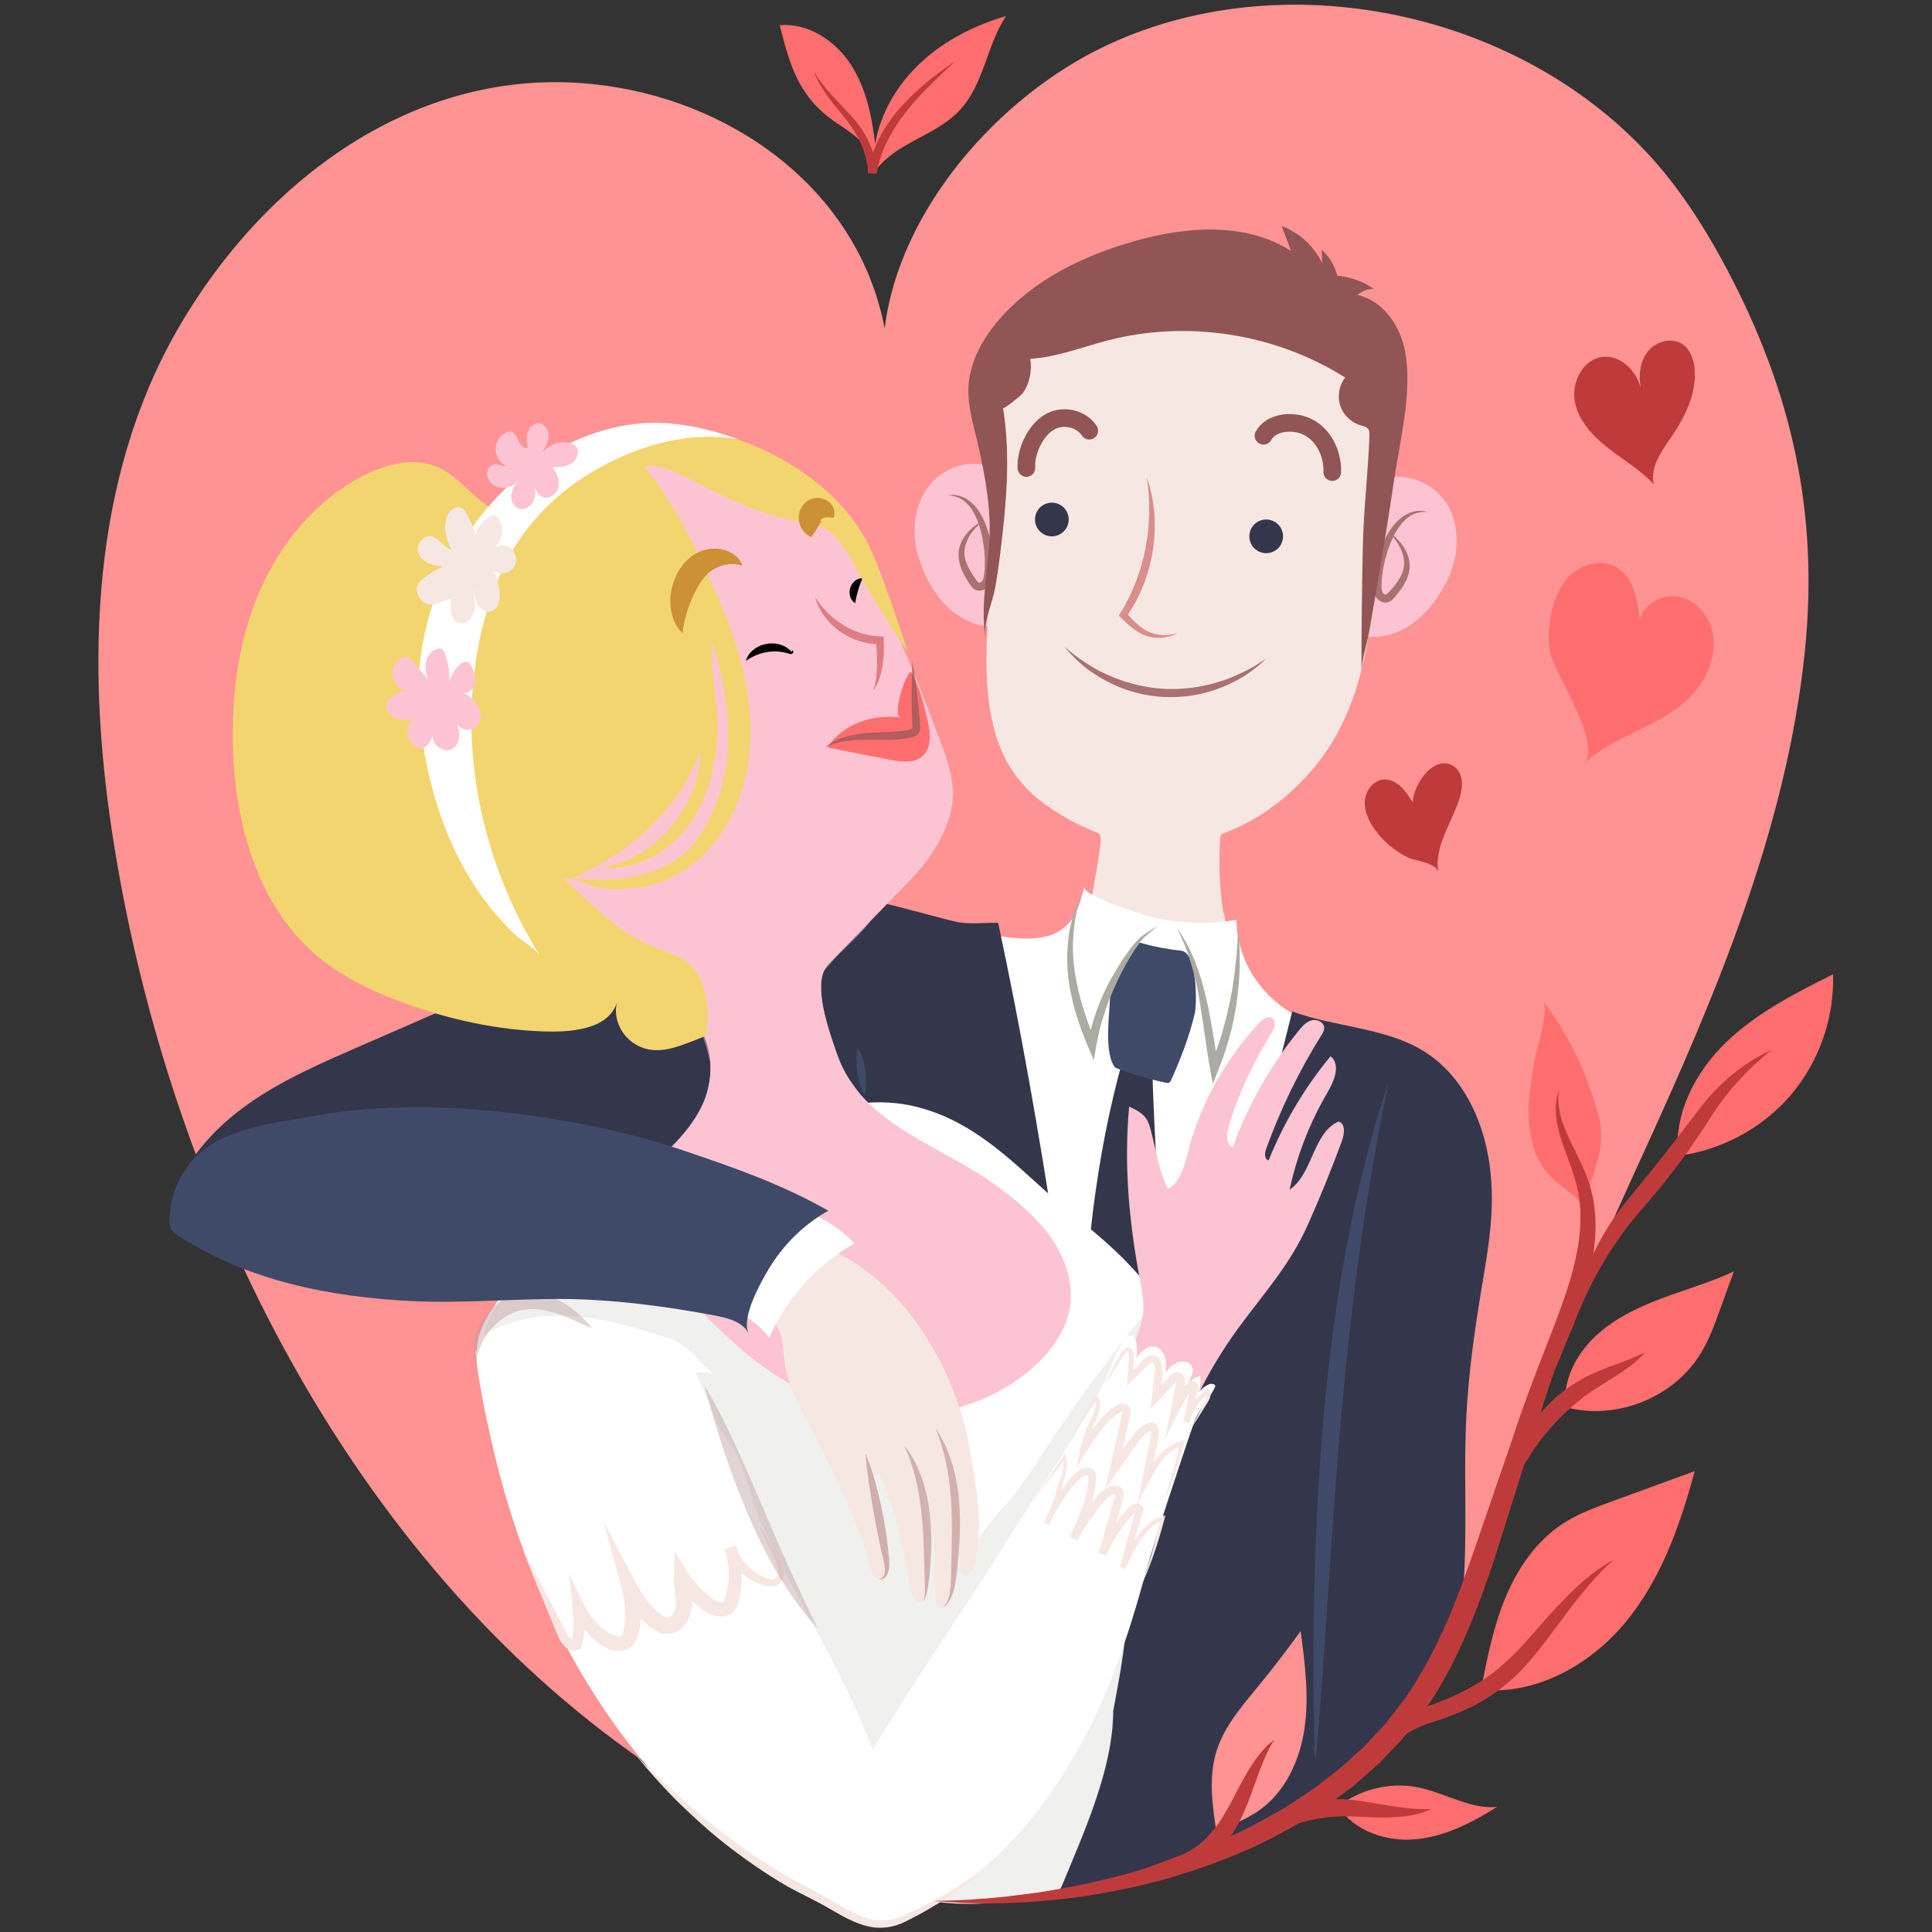 <?xml version="1.0" encoding="UTF-8" standalone="no"?>
<!-- Created with Inkscape (http://www.inkscape.org/) -->

<svg
   xmlns:dc="http://purl.org/dc/elements/1.1/"
   xmlns:cc="http://creativecommons.org/ns#"
   xmlns:rdf="http://www.w3.org/1999/02/22-rdf-syntax-ns#"
   xmlns:svg="http://www.w3.org/2000/svg"
   xmlns="http://www.w3.org/2000/svg"
   xmlns:sodipodi="http://sodipodi.sourceforge.net/DTD/sodipodi-0.dtd"
   xmlns:inkscape="http://www.inkscape.org/namespaces/inkscape"
   version="1.1"
   id="svg2"
   xml:space="preserve"
   width="666.667"
   height="666.667"
   viewBox="0 0 666.667 666.667"
   sodipodi:docname="casamento.svg"
   inkscape:version="0.92.4 (unknown)"><rect x="0" y="0" width="666.667" height="666.667" fill="#333333" stroke="none"/><defs
     id="defs6"><clipPath
       clipPathUnits="userSpaceOnUse"
       id="clipPath18"><path
         d="M 0,500 H 500 V 0 H 0 Z"
         id="path16"
         inkscape:connector-curvature="0" /></clipPath><clipPath
       clipPathUnits="userSpaceOnUse"
       id="clipPath54"><path
         d="m 155.965,399.324 h 19.931 v -7.611 h -19.931 z"
         id="path52"
         inkscape:connector-curvature="0" /></clipPath><clipPath
       clipPathUnits="userSpaceOnUse"
       id="clipPath70"><path
         d="m 155.358,400.209 h 21.262 v -6.905 h -21.262 z"
         id="path68"
         inkscape:connector-curvature="0" /></clipPath><clipPath
       clipPathUnits="userSpaceOnUse"
       id="clipPath86"><path
         d="m 160.123,412.599 h 4.245 v -10.045 h -4.245 z"
         id="path84"
         inkscape:connector-curvature="0" /></clipPath><clipPath
       clipPathUnits="userSpaceOnUse"
       id="clipPath106"><path
         d="m 146.101,439.182 h 53.58 v -71.555 h -53.58 z"
         id="path104"
         inkscape:connector-curvature="0" /></clipPath><clipPath
       clipPathUnits="userSpaceOnUse"
       id="clipPath158"><path
         d="m 186.152,352.568 h 21.125 v -23.832 h -21.125 z"
         id="path156"
         inkscape:connector-curvature="0" /></clipPath><clipPath
       clipPathUnits="userSpaceOnUse"
       id="clipPath174"><path
         d="m 126.254,351.076 h 70.458 v -92.038 h -70.458 z"
         id="path172"
         inkscape:connector-curvature="0" /></clipPath><clipPath
       clipPathUnits="userSpaceOnUse"
       id="clipPath190"><path
         d="M 145.827,324.792 H 190.49 V 259.611 H 145.827 Z"
         id="path188"
         inkscape:connector-curvature="0" /></clipPath><clipPath
       clipPathUnits="userSpaceOnUse"
       id="clipPath242"><path
         d="m 115.455,397.862 h 19.91 v -6.854 h -19.91 z"
         id="path240"
         inkscape:connector-curvature="0" /></clipPath><clipPath
       clipPathUnits="userSpaceOnUse"
       id="clipPath274"><path
         d="m 127.003,411.134 h 2.926 v -8.3 h -2.926 z"
         id="path272"
         inkscape:connector-curvature="0" /></clipPath><clipPath
       clipPathUnits="userSpaceOnUse"
       id="clipPath290"><path
         d="M 95.752,431.724 H 138.899 V 354.568 H 95.752 Z"
         id="path288"
         inkscape:connector-curvature="0" /></clipPath><clipPath
       clipPathUnits="userSpaceOnUse"
       id="clipPath318"><path
         d="m 129.932,351.126 h 14.489 v -89.692 h -14.489 z"
         id="path316"
         inkscape:connector-curvature="0" /></clipPath><clipPath
       clipPathUnits="userSpaceOnUse"
       id="clipPath338"><path
         d="m 72.003,366.436 h 24.334 v -57.31 H 72.003 Z"
         id="path336"
         inkscape:connector-curvature="0" /></clipPath><clipPath
       clipPathUnits="userSpaceOnUse"
       id="clipPath362"><path
         d="M 84.743,311.726 H 134.822 V 294.634 H 84.743 Z"
         id="path360"
         inkscape:connector-curvature="0" /></clipPath><clipPath
       clipPathUnits="userSpaceOnUse"
       id="clipPath382"><path
         d="m 130.741,297.429 h 34.974 v -13.008 h -34.974 z"
         id="path380"
         inkscape:connector-curvature="0" /></clipPath><clipPath
       clipPathUnits="userSpaceOnUse"
       id="clipPath402"><path
         d="m 145.702,293.72 h 13.234 v -4.419 h -13.234 z"
         id="path400"
         inkscape:connector-curvature="0" /></clipPath><clipPath
       clipPathUnits="userSpaceOnUse"
       id="clipPath418"><path
         d="m 142.715,296.139 h 13.496 v -3.731 h -13.496 z"
         id="path416"
         inkscape:connector-curvature="0" /></clipPath><clipPath
       clipPathUnits="userSpaceOnUse"
       id="clipPath434"><path
         d="m 136.624,298.999 h 15.54 v -4.244 h -15.54 z"
         id="path432"
         inkscape:connector-curvature="0" /></clipPath><clipPath
       clipPathUnits="userSpaceOnUse"
       id="clipPath470"><path
         d="m 41.817,393.578 h 11.098 v -37.24 H 41.817 Z"
         id="path468"
         inkscape:connector-curvature="0" /></clipPath><clipPath
       clipPathUnits="userSpaceOnUse"
       id="clipPath486"><path
         d="M 48.511,354.968 H 63.044 V 335.085 H 48.511 Z"
         id="path484"
         inkscape:connector-curvature="0" /></clipPath><clipPath
       clipPathUnits="userSpaceOnUse"
       id="clipPath510"><path
         d="m 41.068,354.157 h 6.991 v -8.394 h -6.991 z"
         id="path508"
         inkscape:connector-curvature="0" /></clipPath><clipPath
       clipPathUnits="userSpaceOnUse"
       id="clipPath558"><path
         d="m 317.57,166.922 h 5.681 v -7.185 h -5.681 z"
         id="path556"
         inkscape:connector-curvature="0" /></clipPath><clipPath
       clipPathUnits="userSpaceOnUse"
       id="clipPath578"><path
         d="m 323.035,192.265 h 45.849 v -91.37 h -45.849 z"
         id="path576"
         inkscape:connector-curvature="0" /></clipPath><clipPath
       clipPathUnits="userSpaceOnUse"
       id="clipPath598"><path
         d="m 336.996,156.596 h 27.549 v -7.644 h -27.549 z"
         id="path596"
         inkscape:connector-curvature="0" /></clipPath><clipPath
       clipPathUnits="userSpaceOnUse"
       id="clipPath614"><path
         d="m 345.254,172.14 h 10.664 v -13.666 h -10.664 z"
         id="path612"
         inkscape:connector-curvature="0" /></clipPath><clipPath
       clipPathUnits="userSpaceOnUse"
       id="clipPath690"><path
         d="m 384.64,125.625 h 48.01 V 93.31 h -48.01 z"
         id="path688"
         inkscape:connector-curvature="0" /></clipPath><clipPath
       clipPathUnits="userSpaceOnUse"
       id="clipPath730"><path
         d="m 378.815,141.267 h 21.837 v -11.542 h -21.837 z"
         id="path728"
         inkscape:connector-curvature="0" /></clipPath><clipPath
       clipPathUnits="userSpaceOnUse"
       id="clipPath746"><path
         d="m 378.685,142.082 h 23.202 v -9.622 h -23.202 z"
         id="path744"
         inkscape:connector-curvature="0" /></clipPath><clipPath
       clipPathUnits="userSpaceOnUse"
       id="clipPath762"><path
         d="m 382.159,149.293 h 7.666 v -7.431 h -7.666 z"
         id="path760"
         inkscape:connector-curvature="0" /></clipPath><clipPath
       clipPathUnits="userSpaceOnUse"
       id="clipPath794"><path
         d="m 367.952,172.215 h 46.299 v -51.688 h -46.299 z"
         id="path792"
         inkscape:connector-curvature="0" /></clipPath><clipPath
       clipPathUnits="userSpaceOnUse"
       id="clipPath818"><path
         d="m 389.466,121.936 h 44.9 V 37.744 h -44.9 z"
         id="path816"
         inkscape:connector-curvature="0" /></clipPath><clipPath
       clipPathUnits="userSpaceOnUse"
       id="clipPath842"><path
         d="m 393.381,73.794 h 27.552 V 56.868 h -27.552 z"
         id="path840"
         inkscape:connector-curvature="0" /></clipPath><clipPath
       clipPathUnits="userSpaceOnUse"
       id="clipPath858"><path
         d="M 383.364,41.717 H 417.52 V 27.222 h -34.156 z"
         id="path856"
         inkscape:connector-curvature="0" /></clipPath><clipPath
       clipPathUnits="userSpaceOnUse"
       id="clipPath1038"><path
         d="m 128.356,212.885 h 44.697 v -71.632 h -44.697 z"
         id="path1036"
         inkscape:connector-curvature="0" /></clipPath><clipPath
       clipPathUnits="userSpaceOnUse"
       id="clipPath1054"><path
         d="m 139.462,146.964 h 15.434 v -10.85 h -15.434 z"
         id="path1052"
         inkscape:connector-curvature="0" /></clipPath><clipPath
       clipPathUnits="userSpaceOnUse"
       id="clipPath1070"><path
         d="m 142.779,187.475 h 6.661 v -18.222 h -6.661 z"
         id="path1068"
         inkscape:connector-curvature="0" /></clipPath><clipPath
       clipPathUnits="userSpaceOnUse"
       id="clipPath1150"><path
         d="M 70.701,101.716 H 149.58 V 25.684 H 70.701 Z"
         id="path1148"
         inkscape:connector-curvature="0" /></clipPath><clipPath
       clipPathUnits="userSpaceOnUse"
       id="clipPath1190"><path
         d="M 95.79,84.381 H 108.593 V 56.905 H 95.79 Z"
         id="path1188"
         inkscape:connector-curvature="0" /></clipPath><clipPath
       clipPathUnits="userSpaceOnUse"
       id="clipPath1206"><path
         d="M 69.555,94.932 H 83.041 V 87.014 H 69.555 Z"
         id="path1204"
         inkscape:connector-curvature="0" /></clipPath><clipPath
       clipPathUnits="userSpaceOnUse"
       id="clipPath1230"><path
         d="M 64.793,190.667 H 137.332 V 81.128 H 64.793 Z"
         id="path1228"
         inkscape:connector-curvature="0" /></clipPath><clipPath
       clipPathUnits="userSpaceOnUse"
       id="clipPath1246"><path
         d="M 79.171,160.079 H 114.61 v -39.24 H 79.171 Z"
         id="path1244"
         inkscape:connector-curvature="0" /></clipPath><clipPath
       clipPathUnits="userSpaceOnUse"
       id="clipPath1266"><path
         d="m 109.384,166.515 h 10.863 v -9.74 h -10.863 z"
         id="path1264"
         inkscape:connector-curvature="0" /></clipPath><clipPath
       clipPathUnits="userSpaceOnUse"
       id="clipPath1282"><path
         d="m 108.314,173.878 h 7.812 V 163.26 h -7.812 z"
         id="path1280"
         inkscape:connector-curvature="0" /></clipPath><clipPath
       clipPathUnits="userSpaceOnUse"
       id="clipPath1338"><path
         d="M 94.883,104.947 H 126.895 V 59.196 H 94.883 Z"
         id="path1336"
         inkscape:connector-curvature="0" /></clipPath><clipPath
       clipPathUnits="userSpaceOnUse"
       id="clipPath1354"><path
         d="m 121.985,79.606 h 2.77 V 59.389 h -2.77 z"
         id="path1352"
         inkscape:connector-curvature="0" /></clipPath><clipPath
       clipPathUnits="userSpaceOnUse"
       id="clipPath1370"><path
         d="m 118.418,77.666 h 3.09 V 59.965 h -3.09 z"
         id="path1368"
         inkscape:connector-curvature="0" /></clipPath><clipPath
       clipPathUnits="userSpaceOnUse"
       id="clipPath1386"><path
         d="m 114.03,76.748 h 2.708 v -14.306 h -2.708 z"
         id="path1384"
         inkscape:connector-curvature="0" /></clipPath><clipPath
       clipPathUnits="userSpaceOnUse"
       id="clipPath1498"><path
         d="M 377.806,434.349 H 429.58 V 357.063 H 377.806 Z"
         id="path1496"
         inkscape:connector-curvature="0" /></clipPath><clipPath
       clipPathUnits="userSpaceOnUse"
       id="clipPath1518"><path
         d="m 421.834,399.315 h 7.927 v -5.683 h -7.927 z"
         id="path1516"
         inkscape:connector-curvature="0" /></clipPath><clipPath
       clipPathUnits="userSpaceOnUse"
       id="clipPath1534"><path
         d="m 421.686,398.372 h 5.353 v -8.856 h -5.353 z"
         id="path1532"
         inkscape:connector-curvature="0" /></clipPath><clipPath
       clipPathUnits="userSpaceOnUse"
       id="clipPath1558"><path
         d="m 384.9,407.24 h 10.025 V 389.099 H 384.9 Z"
         id="path1556"
         inkscape:connector-curvature="0" /></clipPath><clipPath
       clipPathUnits="userSpaceOnUse"
       id="clipPath1574"><path
         d="m 380.78,390.836 h 23.535 V 378.765 H 380.78 Z"
         id="path1572"
         inkscape:connector-curvature="0" /></clipPath><clipPath
       clipPathUnits="userSpaceOnUse"
       id="clipPath1590"><path
         d="m 381.511,389.852 h 20.834 v -7.655 h -20.834 z"
         id="path1588"
         inkscape:connector-curvature="0" /></clipPath><clipPath
       clipPathUnits="userSpaceOnUse"
       id="clipPath1650"><path
         d="m 397.176,353.462 h 26.649 v -54.736 h -26.649 z"
         id="path1648"
         inkscape:connector-curvature="0" /></clipPath><clipPath
       clipPathUnits="userSpaceOnUse"
       id="clipPath1666"><path
         d="m 422.496,342.935 h 6.027 v -70.599 h -6.027 z"
         id="path1664"
         inkscape:connector-curvature="0" /></clipPath><clipPath
       clipPathUnits="userSpaceOnUse"
       id="clipPath1694"><path
         d="m 318.865,434.26 h 51.91 v -74.494 h -51.91 z"
         id="path1692"
         inkscape:connector-curvature="0" /></clipPath><clipPath
       clipPathUnits="userSpaceOnUse"
       id="clipPath1714"><path
         d="m 321.863,398.737 h 7.061 v -6.609 h -7.061 z"
         id="path1712"
         inkscape:connector-curvature="0" /></clipPath><clipPath
       clipPathUnits="userSpaceOnUse"
       id="clipPath1730"><path
         d="m 361.51,407.261 h 4.917 v -11.944 h -4.917 z"
         id="path1728"
         inkscape:connector-curvature="0" /></clipPath><clipPath
       clipPathUnits="userSpaceOnUse"
       id="clipPath1746"><path
         d="m 352.704,391.83 h 15.832 v -6.244 h -15.832 z"
         id="path1744"
         inkscape:connector-curvature="0" /></clipPath></defs><sodipodi:namedview
     pagecolor="#ffffff"
     bordercolor="#666666"
     borderopacity="1"
     objecttolerance="10"
     gridtolerance="10"
     guidetolerance="10"
     inkscape:pageopacity="0"
     inkscape:pageshadow="2"
     inkscape:window-width="1366"
     inkscape:window-height="703"
     id="namedview4"
     showgrid="false"
     inkscape:zoom="0.50063159"
     inkscape:cx="689.0377"
     inkscape:cy="300.92214"
     inkscape:window-x="0"
     inkscape:window-y="0"
     inkscape:window-maximized="1"
     inkscape:current-layer="g10" /><g
     id="g10"
     inkscape:groupmode="layer"
     inkscape:label="3545968"
     transform="matrix(1.333,0,0,-1.333,0,666.667)"><g
       id="g3839"
       transform="matrix(2.282,0,0,2.282,-36.184,-51.231)"><g
         transform="translate(195.748,230.431)"
         id="g1004"><path
           inkscape:connector-curvature="0"
           id="path1006"
           style="fill:#ff9393;fill-opacity:1;fill-rule:nonzero;stroke:none"
           d="m 0,0 c 3.395,-2.486 6.472,-5.381 9.112,-8.656 2.681,-3.325 4.927,-6.985 6.924,-10.761 7.343,-13.887 10.421,-27.636 8.806,-43.302 -2.064,-20.018 -10.059,-38.897 -18.44,-57.193 -7.571,-16.527 -14.543,-32.816 -20.032,-50.151 -4.342,-13.714 -16.111,-25.826 -30.43,-29.422 -10.666,-2.679 -22.438,-5.791 -33.506,-3.836 -10.697,1.891 -22.228,9.595 -30.888,15.809 -32.994,23.675 -52.72,64.821 -58.725,104.302 -2.902,19.076 -2.413,39.897 7.44,57.038 9.667,16.817 26.916,29.903 47.127,27.809 15.494,-1.605 30.03,-11.811 33.075,-27.715 1.646,13.498 12.931,26.246 24.875,31.968 C -37.406,14.157 -15.428,11.299 0,0" /></g><g
         transform="translate(180.206,176.176)"
         id="g1008"><path
           inkscape:connector-curvature="0"
           id="path1010"
           style="fill:#fcc4d2;fill-opacity:1;fill-rule:nonzero;stroke:none"
           d="m 0,0 c 1.183,2.644 1.283,5.889 -0.263,8.34 -1.545,2.45 -4.916,3.765 -7.535,2.528 C -8.105,10.724 -8.412,10.534 -8.572,10.234 -8.691,10.01 -8.714,9.749 -8.735,9.496 -8.836,8.285 -10.621,-6.568 -10.21,-6.653 -5.495,-7.625 -1.83,-4.091 0,0" /></g><g
         transform="translate(177.813,183.546)"
         id="g1012"><path
           inkscape:connector-curvature="0"
           id="path1014"
           style="fill:#aa7171;fill-opacity:1;fill-rule:nonzero;stroke:none"
           d="m 0,0 c 0,0 -0.088,-0.002 -0.253,-0.005 -0.161,-0.016 -0.417,0.027 -0.701,-0.062 -0.144,-0.04 -0.305,-0.049 -0.468,-0.12 -0.161,-0.078 -0.337,-0.151 -0.516,-0.243 -0.164,-0.124 -0.344,-0.242 -0.517,-0.385 -0.156,-0.17 -0.343,-0.316 -0.5,-0.512 -0.314,-0.389 -0.622,-0.838 -0.88,-1.359 -0.276,-0.508 -0.482,-1.091 -0.697,-1.688 -0.377,-1.207 -0.687,-2.568 -0.706,-3.887 -0.011,-0.336 0.008,-0.636 0.099,-0.836 0.066,-0.183 0.273,-0.305 0.355,-0.289 0.058,-0.028 0.278,0.171 0.512,0.436 0.222,0.239 0.434,0.483 0.623,0.73 0.375,0.492 0.687,1.008 0.84,1.523 0.163,0.529 0.164,1.036 0.067,1.523 -0.201,0.965 -0.695,1.711 -1.066,2.181 -0.379,0.474 -0.635,0.72 -0.635,0.72 0,0 0.306,-0.178 0.769,-0.596 0.436,-0.429 1.104,-1.088 1.451,-2.17 0.175,-0.524 0.244,-1.191 0.091,-1.828 -0.142,-0.656 -0.454,-1.273 -0.852,-1.838 -0.197,-0.285 -0.412,-0.555 -0.637,-0.823 -0.113,-0.13 -0.211,-0.258 -0.372,-0.414 -0.155,-0.145 -0.403,-0.318 -0.716,-0.343 -0.622,-0.032 -1.057,0.362 -1.267,0.808 -0.197,0.443 -0.198,0.865 -0.196,1.224 0.045,1.486 0.389,2.887 0.867,4.155 0.492,1.259 1.16,2.377 1.964,3.14 0.196,0.193 0.42,0.346 0.616,0.5 0.217,0.131 0.437,0.233 0.633,0.337 0.426,0.15 0.803,0.241 1.13,0.235 0.32,0.049 0.548,-0.057 0.713,-0.069 C -0.087,0.016 0,0 0,0" /></g><g
         transform="translate(120.041,178.452)"
         id="g1016"><path
           inkscape:connector-curvature="0"
           id="path1018"
           style="fill:#fcc4d2;fill-opacity:1;fill-rule:nonzero;stroke:none"
           d="M 0,0 C -0.833,2.776 -0.51,6.006 1.345,8.234 3.201,10.463 6.723,11.327 9.167,9.759 9.454,9.576 9.734,9.347 9.854,9.029 9.943,8.792 9.932,8.53 9.92,8.276 9.863,7.063 9.707,-7.897 9.287,-7.928 4.472,-8.277 1.288,-4.295 0,0" /></g><g
         transform="translate(123.378,185.447)"
         id="g1020"><path
           inkscape:connector-curvature="0"
           id="path1022"
           style="fill:#aa7171;fill-opacity:1;fill-rule:nonzero;stroke:none"
           d="M 0,0 C 0,0 0.088,0.004 0.253,0.013 0.419,0.003 0.658,0.078 0.97,-0.012 1.123,-0.049 1.31,-0.062 1.488,-0.134 1.663,-0.211 1.859,-0.29 2.061,-0.39 2.243,-0.518 2.447,-0.649 2.647,-0.806 2.822,-0.984 3.024,-1.165 3.194,-1.381 3.895,-2.241 4.415,-3.437 4.74,-4.75 c 0.312,-1.321 0.472,-2.756 0.323,-4.237 -0.045,-0.356 -0.1,-0.775 -0.354,-1.189 -0.267,-0.416 -0.751,-0.748 -1.362,-0.637 -0.309,0.066 -0.53,0.267 -0.667,0.432 -0.14,0.176 -0.221,0.315 -0.317,0.46 -0.189,0.294 -0.367,0.59 -0.526,0.898 -0.322,0.612 -0.553,1.265 -0.609,1.934 -0.07,0.652 0.085,1.306 0.328,1.803 0.486,1.029 1.236,1.594 1.725,1.962 0.514,0.354 0.841,0.491 0.841,0.491 0,0 -0.286,-0.21 -0.725,-0.631 -0.43,-0.417 -1.018,-1.092 -1.343,-2.023 -0.16,-0.471 -0.226,-0.974 -0.132,-1.521 0.086,-0.53 0.329,-1.082 0.637,-1.619 0.156,-0.269 0.336,-0.539 0.525,-0.805 0.199,-0.293 0.39,-0.517 0.453,-0.497 0.08,-0.027 0.301,0.067 0.391,0.24 0.116,0.186 0.174,0.481 0.207,0.816 0.153,1.311 0.021,2.702 -0.198,3.949 -0.136,0.62 -0.265,1.225 -0.475,1.765 C 3.273,-2.61 3.026,-2.124 2.763,-1.698 2.632,-1.484 2.466,-1.314 2.333,-1.126 2.178,-0.963 2.015,-0.822 1.868,-0.678 1.696,-0.568 1.536,-0.465 1.387,-0.37 1.234,-0.279 1.076,-0.249 0.939,-0.19 0.667,-0.065 0.408,-0.075 0.25,-0.038 0.087,-0.013 0,0 0,0" /></g><g
         transform="translate(130.596,134.277)"
         id="g1024"><path
           inkscape:connector-curvature="0"
           id="path1026"
           style="fill:#f7e7e3;fill-opacity:1;fill-rule:nonzero;stroke:none"
           d="m 0,0 c 2.621,-3.029 3.889,-6.958 5.649,-10.556 1.76,-3.598 4.385,-7.175 8.252,-8.216 3.527,-0.949 7.352,0.488 10.144,2.842 2.792,2.355 4.747,5.527 6.653,8.642 -4.334,2.193 -6.228,7.384 -6.821,12.204 -0.72,5.861 -0.087,11.885 1.838,17.467 -4.725,0.55 -9.437,1.218 -14.129,2.005 C 11.161,18.557 10.444,12.747 9.436,6.988 9.099,5.066 8.662,3.017 7.254,1.666 5.411,-0.102 2.552,-0.106 0,0" /></g><g
         transform="translate(159.839,149.844)"
         id="g1028"><path
           inkscape:connector-curvature="0"
           id="path1030"
           style="fill:#f7e7e3;fill-opacity:1;fill-rule:nonzero;stroke:none"
           d="m 0,0 c 1.585,1.122 3.091,2.471 4.494,4.036 7.986,8.909 7.177,21.432 8.315,32.917 0.438,4.413 0.82,8.975 -0.543,13.195 -2.282,7.064 -9.396,11.946 -16.78,12.706 -7.384,0.76 -14.825,-2.147 -20.628,-6.776 -2.412,-1.925 -4.652,-4.242 -5.699,-7.145 -1.234,-3.423 -0.668,-7.191 -0.298,-10.811 C -29.942,26.378 -36.695,8.715 -25.532,0.614 -17.033,-5.555 -7.611,-5.389 0,0" /></g><g
         id="g1032"><g
           id="g1034" /><g
           id="g1046"><g
             id="g1044"
             clip-path="url(#clipPath1038)"><g
               id="g1042"
               transform="translate(159.839,149.844)"><path
                 inkscape:connector-curvature="0"
                 id="path1040"
                 style="fill:#f7e7e3;fill-opacity:1;fill-rule:nonzero;stroke:none"
                 d="m 0,0 c 1.585,1.122 3.091,2.471 4.494,4.036 7.986,8.909 7.177,21.432 8.315,32.917 0.438,4.413 0.82,8.975 -0.543,13.195 -0.139,0.43 -0.296,0.854 -0.471,1.271 -1.959,4.66 -6.049,8.189 -10.69,10.042 -5.468,2.184 -10.935,2.194 -16.239,-0.538 -3.379,-1.742 -6.322,-4.214 -9.16,-6.743 -0.916,-0.816 -1.872,-1.72 -2.134,-2.917 5.559,1.558 11.354,2.403 17.117,2.058 5.763,-0.344 11.5,-1.908 16.43,-4.913 C 5.834,45.752 6.682,42.242 9.039,40.467 9.294,40.275 9.576,40.088 9.708,39.797 9.836,39.516 9.799,39.191 9.76,38.885 9.127,33.921 8.416,28.961 7.865,23.988 7.382,19.635 6.44,15.186 4.175,11.38 3.036,9.466 1.57,7.746 -0.14,6.319 -2.142,4.648 -4.456,3.39 -6.814,2.276 -9.699,0.914 -12.398,0.372 -15.563,0.865 c -2.842,0.442 -5.518,1.537 -8.079,2.811 -1.798,0.894 -3.543,1.896 -5.144,3.112 -1.154,0.875 -2.566,2.644 -2.696,4.157 0.354,-4.12 2.625,-7.919 5.95,-10.331 1.764,-1.281 3.676,-2.365 5.709,-3.162 0.637,-0.249 0.681,-0.298 0.698,-0.92 0.016,-0.54 -0.123,-1.13 -0.194,-1.665 -0.154,-1.159 -0.345,-2.312 -0.573,-3.458 0.164,0.336 2.926,0.41 3.338,0.466 1.971,0.268 3.969,0.736 5.82,1.472 1.742,0.693 3.389,1.702 4.61,3.124 0.176,0.206 0.346,0.422 0.564,0.583 0.201,0.148 0.436,0.244 0.668,0.338 C -3.143,-1.902 -1.554,-1.088 0,0" /></g></g></g></g><g
         id="g1048"><g
           id="g1050" /><g
           id="g1062"><g
             id="g1060"
             clip-path="url(#clipPath1054)"><g
               id="g1058"
               transform="translate(139.554,139.17)"><path
                 inkscape:connector-curvature="0"
                 id="path1056"
                 style="fill:#f7e7e3;fill-opacity:1;fill-rule:nonzero;stroke:none"
                 d="M 0,0 C 0.369,1.76 1.526,7.772 1.306,7.794 5.805,7.357 10.344,7.391 14.846,7.791 13.456,4.53 10.27,1.715 7.01,0.422 c 2.005,-0.847 4.177,-1.204 6.325,-1.554 0.609,-0.099 1.261,-0.193 1.822,0.065 0.056,-0.375 0.113,-0.751 0.17,-1.126 C 15.345,-2.31 15.359,-2.44 15.29,-2.536 15.223,-2.629 15.099,-2.657 14.986,-2.678 9.896,-3.612 4.502,-2.804 -0.092,-0.42 -0.074,-0.345 -0.042,-0.2 0,0" /></g></g></g></g><g
         id="g1064"><g
           id="g1066" /><g
           id="g1078"><g
             style="opacity:0.52"
             id="g1076"
             clip-path="url(#clipPath1070)"><g
               id="g1074"
               transform="translate(145.947,187.475)"><path
                 inkscape:connector-curvature="0"
                 id="path1072"
                 style="fill:#bf3b3b;fill-opacity:1;fill-rule:nonzero;stroke:none"
                 d="M 0,0 C 0.229,-0.645 0.401,-1.301 0.55,-1.978 L 0.736,-2.994 0.85,-4.022 C 0.907,-4.71 0.912,-5.401 0.898,-6.094 0.876,-6.787 0.8,-7.476 0.707,-8.164 0.604,-8.851 0.458,-9.53 0.283,-10.203 c -0.188,-0.669 -0.392,-1.334 -0.648,-1.981 -0.262,-0.645 -0.552,-1.277 -0.869,-1.896 -0.334,-0.611 -0.699,-1.202 -1.088,-1.778 l -0.047,0.502 c 0.398,-0.425 0.776,-0.855 1.193,-1.23 0.207,-0.19 0.424,-0.363 0.648,-0.526 0.119,-0.086 0.214,-0.15 0.345,-0.226 0.13,-0.076 0.229,-0.129 0.36,-0.186 1.002,-0.45 2.21,-0.536 3.316,-0.146 -0.501,-0.308 -1.09,-0.481 -1.69,-0.534 -0.6,-0.049 -1.223,-0.008 -1.812,0.193 -0.142,0.043 -0.31,0.112 -0.439,0.171 -0.128,0.057 -0.286,0.138 -0.411,0.212 -0.269,0.151 -0.518,0.33 -0.758,0.516 -0.477,0.376 -0.916,0.783 -1.33,1.195 l -0.222,0.219 0.174,0.283 c 0.348,0.568 0.667,1.15 0.964,1.744 0.294,0.596 0.561,1.203 0.802,1.822 0.226,0.625 0.448,1.249 0.632,1.888 0.175,0.641 0.324,1.288 0.46,1.94 0.124,0.655 0.208,1.314 0.289,1.978 0.068,0.664 0.096,1.331 0.119,2.002 0.003,0.67 -0.014,1.342 -0.048,2.018 C 0.174,-1.355 0.088,-0.678 0,0" /></g></g></g></g><g
         transform="translate(136.628,168.243)"
         id="g1080"><path
           inkscape:connector-curvature="0"
           id="path1082"
           style="fill:#aa7171;fill-opacity:1;fill-rule:nonzero;stroke:none"
           d="m 0,0 c 0,0 0.298,-0.264 0.834,-0.697 0.522,-0.444 1.332,-1.006 2.328,-1.608 1.002,-0.599 2.243,-1.161 3.613,-1.615 1.373,-0.445 2.886,-0.758 4.418,-0.841 1.543,-0.095 3.062,0.042 4.485,0.324 1.413,0.294 2.711,0.707 3.775,1.186 1.06,0.483 1.928,0.945 2.5,1.327 0.582,0.368 0.908,0.595 0.908,0.595 0,0 -0.071,-0.069 -0.205,-0.197 -0.137,-0.125 -0.322,-0.329 -0.595,-0.544 -0.532,-0.446 -1.316,-1.076 -2.374,-1.652 -1.057,-0.567 -2.354,-1.152 -3.827,-1.517 -1.462,-0.376 -3.111,-0.536 -4.722,-0.455 -1.621,0.108 -3.221,0.456 -4.637,1 -1.42,0.535 -2.64,1.264 -3.625,1.95 -0.984,0.696 -1.689,1.41 -2.167,1.916 C 0.461,-0.582 0.303,-0.36 0.181,-0.22 0.063,-0.076 0,0 0,0" /></g><g
         transform="translate(137.087,182.681)"
         id="g1084"><path
           inkscape:connector-curvature="0"
           id="path1086"
           style="fill:#34374b;fill-opacity:1;fill-rule:nonzero;stroke:none"
           d="m 0,0 c 0,-1.056 -0.856,-1.911 -1.911,-1.911 -1.056,0 -1.912,0.855 -1.912,1.911 0,1.056 0.856,1.911 1.912,1.911 C -0.856,1.911 0,1.056 0,0" /></g><g
         transform="translate(161.401,180.77)"
         id="g1088"><path
           inkscape:connector-curvature="0"
           id="path1090"
           style="fill:#34374b;fill-opacity:1;fill-rule:nonzero;stroke:none"
           d="m 0,0 c 0,-1.056 -0.856,-1.911 -1.911,-1.911 -1.056,0 -1.912,0.855 -1.912,1.911 0,1.056 0.856,1.911 1.912,1.911 C -0.856,1.911 0,1.056 0,0" /></g><g
         transform="translate(132.29,188.524)"
         id="g1092"><path
           inkscape:connector-curvature="0"
           id="path1094"
           style="fill:none;stroke:#915555;stroke-width:2;stroke-linecap:round;stroke-linejoin:miter;stroke-miterlimit:10;stroke-dasharray:none;stroke-opacity:1"
           d="M 0,0 C -0.129,1.843 1.071,4.428 2.772,5.296 4.235,6.042 6.211,5.618 7.13,4.228" /></g><g
         transform="translate(159.18,192.18)"
         id="g1096"><path
           inkscape:connector-curvature="0"
           id="path1098"
           style="fill:none;stroke:#915555;stroke-width:2;stroke-linecap:round;stroke-linejoin:miter;stroke-miterlimit:10;stroke-dasharray:none;stroke-opacity:1"
           d="M 0,0 C 0.846,1.538 3.147,1.75 4.674,1.151 6.762,0.332 7.876,-1.977 7.805,-4.122" /></g><g
         transform="translate(174.91,192.523)"
         id="g1100"><path
           inkscape:connector-curvature="0"
           id="path1102"
           style="fill:#915555;fill-opacity:1;fill-rule:nonzero;stroke:none"
           d="m 0,0 c -0.316,-1.937 -0.693,-3.848 -0.958,-5.657 -0.825,-5.654 -1.808,-11.303 -2.783,-16.933 -0.264,-1.524 -0.874,-3.206 -0.872,-4.743 -0.004,4.902 0.05,9.803 0.163,14.704 0.097,4.171 0.603,8.167 0.741,12.329 0.008,0.249 0.008,0.517 -0.135,0.721 -0.187,0.266 -0.543,0.33 -0.855,0.419 -1.077,0.305 -1.978,1.173 -2.324,2.238 -0.346,1.065 -0.127,2.297 0.565,3.177 -7.892,4.996 -17.876,6.562 -26.919,4.222 -2.927,-0.757 -5.788,-1.908 -8.806,-2.092 0.222,-1.307 -0.068,-2.837 -0.868,-3.915 -0.208,-0.281 -2.182,-1.866 -2.216,-1.653 0.715,-4.52 0.507,-9.121 0.006,-13.651 -0.247,-2.233 -0.5,-4.493 -0.89,-6.707 -0.294,-1.667 -1.388,-4.029 -1.118,-5.716 -0.658,4.102 0.527,8.449 0.485,12.609 -0.033,3.265 -0.706,6.698 -1.462,9.872 -0.463,1.942 -1.034,3.898 -0.952,5.893 0.118,2.872 1.593,5.539 3.473,7.713 3.895,4.504 9.496,7.222 15.22,8.865 5.926,1.701 12.708,2.253 17.901,-1.071 -0.355,0.942 -0.711,1.883 -1.066,2.825 1.999,-0.736 3.686,-2.281 4.594,-4.208 -0.013,0.5 -0.026,1 -0.039,1.501 0.865,-0.768 1.486,-1.805 1.755,-2.93 1.482,-0.131 2.928,-0.652 4.154,-1.496 -0.679,0.015 -1.36,-0.238 -1.864,-0.693 2.955,-0.634 4.945,-3.594 5.439,-6.576 C 0.846,6.168 0.498,3.052 0,0" /></g><g
         transform="translate(139.297,43.054)"
         id="g1104"><path
           inkscape:connector-curvature="0"
           id="path1106"
           style="fill:#ffffff;fill-opacity:1;fill-rule:nonzero;stroke:none"
           d="m 0,0 c 6.43,6.801 9.569,15.516 11.605,24.458 0.148,0.653 0.297,1.306 0.445,1.959 4.21,18.494 9.236,36.783 13.392,55.314 0.051,0.229 0.1,0.479 -0.006,0.689 -0.12,0.238 -0.397,0.342 -0.647,0.434 -4.617,1.707 -7.94,6.443 -7.973,11.365 -3.086,-0.545 -6.278,-0.447 -9.333,0.24 -0.804,0.181 -8.203,2.392 -7.924,3.539 -0.258,-1.06 -0.521,-2.132 -1.027,-3.098 -0.715,-1.364 -1.925,-2.276 -3.426,-2.603 -2.617,-0.569 -5.316,0.191 -7.988,0.372 -0.315,0.286 -0.109,-0.327 -0.081,-0.752 C -10.901,61.016 -6.564,30.266 0,0" /></g><g
         transform="translate(144.611,125.864)"
         id="g1108"><path
           inkscape:connector-curvature="0"
           id="path1110"
           style="fill:#34374b;fill-opacity:1;fill-rule:nonzero;stroke:none"
           d="m 0,0 c -3.778,-11.166 -5.381,-23.382 -5.853,-35.125 -0.246,-6.142 -0.117,-12.296 0.323,-18.427 0.215,-3.007 0.506,-6.008 0.864,-9.001 0.179,-1.496 0.376,-2.99 0.588,-4.481 0.12,-0.85 0.964,-3.354 0.623,-4.093 1.892,4.09 2.973,8.508 3.797,12.939 1.773,9.536 2.401,19.246 2.469,28.934 0.068,9.6 -0.988,19.212 -0.892,28.784 z" /></g><g
         transform="translate(144.691,119.684)"
         id="g1112"><path
           inkscape:connector-curvature="0"
           id="path1114"
           style="fill:#3f4a69;fill-opacity:1;fill-rule:nonzero;stroke:none"
           d="m 0,0 c 1.116,-0.347 2.247,-0.644 3.39,-0.89 0.138,-0.03 0.292,-0.056 0.414,0.015 0.103,0.059 0.158,0.173 0.207,0.281 1.092,2.397 2.097,5.034 2.691,7.583 0.255,1.096 0.278,6.905 -1.559,7.097 -1.589,0.165 -3.164,0.471 -4.7,0.911 -0.945,-1.303 -1.89,-2.606 -2.835,-3.909 -0.152,-0.211 -0.307,-0.425 -0.393,-0.671 -0.101,-0.287 -0.101,-0.599 -0.1,-0.903 0.007,-2.197 -0.786,-6.563 0.422,-8.527 0.1,-0.162 0.291,-0.24 0.47,-0.307 C -1.335,0.435 -0.67,0.209 0,0" /></g><g
         transform="translate(138.427,139.935)"
         id="g1116"><path
           inkscape:connector-curvature="0"
           id="path1118"
           style="fill:#acaba3;fill-opacity:1;fill-rule:nonzero;stroke:none"
           d="m 0,0 c -0.194,-0.699 -0.374,-1.404 -0.516,-2.104 -0.132,-0.706 -0.224,-1.417 -0.278,-2.129 -0.06,-0.711 -0.077,-1.423 -0.059,-2.134 0.027,-0.711 0.094,-1.419 0.189,-2.122 0.114,-0.701 0.236,-1.4 0.391,-2.093 0.162,-0.693 0.352,-1.378 0.559,-2.059 0.409,-1.365 0.927,-2.699 1.474,-4.023 l -0.946,-0.108 c 0.472,2.664 1.418,5.228 2.732,7.563 0.658,1.162 1.356,2.305 2.176,3.366 0.409,0.517 0.861,1.055 1.418,1.446 0.541,0.402 1.118,0.717 1.643,1.125 C 8.327,-3.755 7.785,-4.157 7.302,-4.594 6.813,-5.024 6.46,-5.554 6.106,-6.115 5.396,-7.213 4.771,-8.369 4.207,-9.552 3.092,-11.914 2.219,-14.385 1.792,-16.94 l -0.28,-1.675 -0.667,1.567 c -0.571,1.343 -1.067,2.725 -1.478,4.135 -0.198,0.708 -0.365,1.425 -0.51,2.147 -0.137,0.724 -0.246,1.454 -0.306,2.189 -0.051,0.737 -0.072,1.474 -0.051,2.21 0.029,0.737 0.096,1.469 0.205,2.195 0.129,0.725 0.304,1.436 0.514,2.136 L -0.428,-1 Z" /></g><g
         transform="translate(149.352,136.376)"
         id="g1120"><path
           inkscape:connector-curvature="0"
           id="path1122"
           style="fill:#acaba3;fill-opacity:1;fill-rule:nonzero;stroke:none"
           d="m 0,0 0.581,-0.863 0.52,-0.908 c 0.326,-0.616 0.626,-1.246 0.902,-1.89 0.518,-1.3 0.917,-2.645 1.251,-4 0.663,-2.715 0.998,-5.473 1.496,-8.172 l -0.953,0.099 c 0.507,1.222 0.938,2.474 1.316,3.741 0.387,1.266 0.684,2.557 0.958,3.856 0.265,1.301 0.454,2.619 0.588,3.945 0.164,1.325 0.229,2.661 0.299,4.004 C 7.111,-1.525 7.144,-2.872 7.141,-4.222 7.109,-5.571 6.999,-6.92 6.821,-8.263 6.466,-10.95 5.732,-13.589 4.722,-16.109 l -0.647,-1.614 -0.306,1.712 c -0.491,2.745 -0.794,5.49 -1.273,8.19 C 2.259,-6.47 1.954,-5.133 1.537,-3.828 1.338,-3.173 1.113,-2.524 0.859,-1.885 0.596,-1.254 0.306,-0.623 0,0" /></g><g
         transform="translate(141.27,34.8)"
         id="g1124"><path
           inkscape:connector-curvature="0"
           id="path1126"
           style="fill:#34374b;fill-opacity:1;fill-rule:nonzero;stroke:none"
           d="m 0,0 c 0.042,10.033 0.386,20.508 -0.845,30.48 -2.979,23.96 -6.278,47.996 -11.34,71.644 -1.543,0.044 -3.343,-0.208 -4.854,0.147 -1.749,0.412 -3.48,0.897 -5.218,1.353 -3.464,0.907 -6.973,1.75 -10.57,1.825 -11.246,0.235 -21.966,-4.341 -32.279,-8.831 -6.427,-2.799 -12.854,-5.597 -19.28,-8.396 -8.521,-3.71 -16.654,-7.23 -21.02,-15.91 -0.875,-1.742 -0.879,-3.367 0.628,-4.737 2.971,-2.702 6.749,-3.766 10.633,-2.62 3.167,0.935 5.964,2.794 8.864,4.374 14.339,7.811 31.949,8.319 47.094,2.717 1.285,-0.475 2.614,-0.977 3.581,-1.948 0.99,-0.993 1.487,-2.36 1.956,-3.682 2.919,-8.221 5.851,-16.492 7.31,-25.093 1.412,-8.317 1.422,-16.802 2.239,-25.198 0.791,-8.133 1.257,-15.749 -0.495,-23.823 7.357,-2.787 15.601,-1.013 23.12,1.302 0.168,0.051 0.35,0.113 0.444,0.261 0.079,0.124 0.078,0.28 0.075,0.427 C 0.004,-3.806 -0.008,-1.903 0,0" /></g><g
         transform="translate(181.872,61.772)"
         id="g1128"><path
           inkscape:connector-curvature="0"
           id="path1130"
           style="fill:#34374b;fill-opacity:1;fill-rule:nonzero;stroke:none"
           d="m 0,0 c -0.472,-6.613 -4.461,-13.284 -9.246,-17.741 -10.095,-9.401 -23.066,-14.956 -36.687,-16.766 4.033,7.924 4.666,16.353 5.913,24.987 1.769,12.248 7.058,24.555 10.442,36.481 3.593,12.657 6.976,25.375 10.147,38.145 5.165,-1.939 11.555,-1.778 16.039,-5.287 C 0.345,56.946 2.35,52.269 2.975,47.596 3.64,42.619 2.808,38.23 1.993,33.332 1.219,28.68 0.581,23.996 0.329,19.285 0.291,18.573 0.261,17.86 0.242,17.146 0.083,11.42 0.407,5.696 0,0" /></g><g
         transform="translate(173.352,118.821)"
         id="g1132"><path
           inkscape:connector-curvature="0"
           id="path1134"
           style="fill:#3f4a69;fill-opacity:1;fill-rule:nonzero;stroke:none"
           d="m 0,0 c -0.293,-1.576 -0.6,-3.148 -0.931,-4.715 l -0.838,-4.716 -0.772,-4.725 -0.698,-4.733 -0.62,-4.742 -0.555,-4.75 -0.501,-4.756 -0.437,-4.764 -0.406,-4.768 -0.355,-4.774 -0.668,-9.559 -0.649,-9.572 c -0.1,-1.596 -0.246,-3.191 -0.366,-4.788 -0.132,-1.596 -0.23,-3.193 -0.388,-4.788 l -0.047,-0.474 -0.124,0.448 -0.383,1.376 0.549,-1.319 -0.171,-0.026 c -0.059,1.602 -0.058,3.203 -0.089,4.804 -0.015,1.601 -0.055,3.204 -0.05,4.804 l 0.02,4.804 0.088,4.804 c 0.073,3.204 0.218,6.405 0.366,9.608 0.197,3.2 0.412,6.4 0.689,9.597 0.312,3.194 0.642,6.387 1.063,9.57 l 0.696,4.766 0.82,4.746 0.95,4.722 1.1,4.688 1.273,4.645 C -0.978,-3.052 -0.496,-1.524 0,0" /></g><g
         transform="translate(113.19,122.751)"
         id="g1136"><path
           inkscape:connector-curvature="0"
           id="path1138"
           style="fill:#3f4a69;fill-opacity:1;fill-rule:nonzero;stroke:none"
           d="M 0,0 C 0,0 0.201,-0.314 0.38,-0.803 0.566,-1.29 0.735,-1.95 0.831,-2.621 0.92,-3.292 0.936,-3.974 0.887,-4.493 0.846,-5.012 0.736,-5.369 0.736,-5.369 c 0,0 -0.202,0.314 -0.381,0.803 C 0.169,-4.079 0,-3.419 -0.095,-2.748 -0.183,-2.076 -0.198,-1.395 -0.15,-0.875 -0.109,-0.357 0,0 0,0" /></g><g
         transform="translate(77.987,63.706)"
         id="g1140"><path
           inkscape:connector-curvature="0"
           id="path1142"
           style="fill:#ffffff;fill-opacity:1;fill-rule:nonzero;stroke:none"
           d="m 0,0 c -4.264,5.974 -6.372,13.394 -7.661,20.691 -0.276,1.563 -0.521,3.156 -0.325,4.73 0.41,3.302 3.797,6.692 5.927,9.115 2.506,2.852 5.379,5.401 8.639,7.362 5.428,3.266 11.427,5.415 17.366,7.543 6.441,2.307 12.239,4.74 19.045,2.584 6.904,-2.187 11.222,-7.591 16.652,-11.957 5.413,-4.352 11.252,-9.454 11.94,-16.366 0.647,-6.509 -3.335,-12.244 -5.322,-18.165 -1.091,-3.252 -1.018,-5.686 -0.73,-8.956 0.361,-4.102 -0.669,-8.759 -1.391,-12.789 0,-6.458 -3.31,-13.722 -5.724,-19.588 -0.101,-0.247 -0.207,-0.5 -0.39,-0.695 -0.314,-0.335 -0.795,-0.441 -1.246,-0.531 -6.879,-1.363 -13.164,-1.767 -19.738,1.218 -6.11,2.773 -11.126,7.501 -15.679,12.325 -3.085,3.268 -6.288,6.43 -9.243,9.818 -1.53,1.753 -2.684,3.79 -4.298,5.458 C 6.061,-6.385 4.095,-4.777 2.374,-2.92 1.516,-1.994 0.726,-1.018 0,0" /></g><g
         id="g1144"><g
           id="g1146" /><g
           id="g1158"><g
             style="opacity:0.18"
             id="g1156"
             clip-path="url(#clipPath1150)"><g
               id="g1154"
               transform="translate(70.701,90.123)"><path
                 inkscape:connector-curvature="0"
                 id="path1152"
                 style="fill:#acaba3;fill-opacity:1;fill-rule:nonzero;stroke:none"
                 d="m 0,0 c 0.605,2.636 2.37,4.909 4.549,6.511 2.179,1.602 4.753,2.587 7.363,3.293 6.218,1.683 12.992,1.651 19.381,1.778 2.028,0.04 4.499,0.059 6.002,-1.455 1.441,-1.451 2.808,-3.665 4.001,-5.362 1.484,-2.109 3.086,-3.927 5.193,-5.404 2.148,-1.506 2.895,-3.55 3.906,-5.981 2.45,-5.89 4.095,-12.116 4.862,-18.45 -0.184,1.515 3.914,5.736 4.866,6.926 1.826,2.284 3.276,4.795 4.927,7.226 3.43,5.051 7.097,9.941 10.986,14.649 6.472,-7.924 0.237,-16.612 -2.446,-24.61 -1.091,-3.252 -1.018,-5.686 -0.73,-8.956 0.36,-4.102 -0.67,-8.759 -1.391,-12.789 0,-6.458 -3.31,-13.722 -5.724,-19.587 -0.102,-0.248 -0.207,-0.501 -0.39,-0.696 -0.314,-0.335 -0.796,-0.441 -1.247,-0.531 -5.146,-1.02 -10.387,-1.492 -15.545,-0.281 -4.386,1.03 -6.634,5.312 -8.627,9.001 -2.076,3.842 -3.711,7.099 -4.92,11.276 -0.962,3.324 -2.505,6.614 -3.276,9.972 -0.715,3.115 -0.684,6.487 -1.281,9.655 -1.273,6.756 -3.427,13.346 -6.402,19.544 0.627,0.155 1.297,0.138 1.915,-0.051 -1.725,1.591 -2.726,3.284 -5.146,4.05 C 17.41,0.833 13.942,1.894 10.362,2.178 6.782,2.462 3.039,1.913 0,0" /></g></g></g></g><g
         transform="translate(149.66,78.408)"
         id="g1160"><path
           inkscape:connector-curvature="0"
           id="path1162"
           style="fill:#fcc4d2;fill-opacity:1;fill-rule:nonzero;stroke:none"
           d="m 0,0 c 1.654,4.619 3.974,8.909 6.892,12.852 2.832,3.826 5.639,6.917 7.632,11.356 1.42,3.163 2.727,6.376 3.918,9.632 0.283,0.772 0.383,1.922 -0.409,2.142 -2.948,-1.34 -2.878,-5.904 -5.546,-7.738 0.829,3.878 2.288,7.62 4.3,11.037 0.765,1.299 1.528,3.171 0.344,4.104 -2.927,-3.54 -5.303,-7.534 -7.017,-11.796 -0.491,0.061 -0.471,0.781 -0.303,1.247 1.628,4.522 3.739,8.87 6.286,12.945 0.153,0.244 0.311,0.503 0.317,0.79 0.013,0.643 -0.784,1.052 -1.407,0.894 -0.624,-0.158 -1.082,-0.676 -1.487,-1.176 -3.207,-3.952 -5.749,-8.443 -7.486,-13.227 -0.771,0.33 -0.708,1.434 -0.482,2.241 1.04,3.711 2.834,7.393 4.853,10.67 0.338,0.547 0.642,1.371 0.109,1.732 C 10.038,48.027 9.424,47.588 9.031,47.167 5.55,43.439 2.917,38.923 1.386,34.057 0.866,32.404 0.353,29.012 -1.349,28.359 c -0.956,1.99 -1.326,4.421 -1.895,6.566 -0.129,0.486 -0.263,0.983 -0.548,1.398 -0.449,0.654 -1.205,1.014 -1.926,1.345 C -6.317,31.07 -5.734,24.669 -4.52,18.176 -4.276,16.868 -3.999,15.54 -4.141,14.217 -4.526,10.622 -7.717,6.971 -9.274,3.745 -6.694,0.857 -4.216,-2.121 -1.845,-5.182 -1.241,-3.548 -0.641,-1.791 0,0" /></g><g
         transform="translate(145.503,62.072)"
         id="g1164"><path
           inkscape:connector-curvature="0"
           id="path1166"
           style="fill:#ffffff;fill-opacity:1;fill-rule:nonzero;stroke:none"
           d="m 0,0 c 1.127,4.09 2.428,8.129 3.774,12.152 0.681,2.037 1.339,4.088 2.063,6.11 0.528,1.475 1.718,2.581 2.352,3.951 0.138,0.297 -0.392,0.428 -0.691,0.296 -0.46,-0.204 -0.867,-0.523 -1.174,-0.921 0.2,0.591 0.26,1.229 0.173,1.847 C 6.004,23.342 5.547,23.061 5.242,22.662 5.326,23.225 5.76,23.742 5.649,24.3 5.522,24.939 4.707,25.232 4.083,25.044 3.46,24.856 2.996,24.346 2.566,23.857 c 0.05,0.579 0.099,1.174 -0.062,1.733 -0.161,0.558 -0.581,1.081 -1.152,1.19 -0.872,0.167 -1.601,-0.631 -2.129,-1.345 0.188,0.703 0.162,1.461 -0.074,2.15 -0.056,0.165 -0.133,0.337 -0.282,0.428 -0.362,0.223 -0.786,-0.169 -1.021,-0.525 -1.182,-1.792 -1.693,-3.766 -2.669,-5.612 -1.09,-2.061 -2.271,-4.072 -3.496,-6.056 -2.454,-3.973 -5.086,-7.832 -7.56,-11.792 -4.854,-7.77 -10.064,-15.154 -14.774,-23.011 -3.244,8.896 -8.7,17.015 -12.612,25.662 -1.161,2.568 -1.533,5.3 -2.829,7.799 -1.312,2.529 -3.164,4.768 -5.315,6.629 -3.179,2.751 -6.99,4.7 -10.951,6.112 -2.223,0.792 -4.542,1.429 -6.902,1.406 -2.36,-0.023 -4.786,-0.767 -6.471,-2.42 2.033,-14.649 6.445,-28.587 14.877,-40.955 7.271,-10.665 16.319,-18.081 28.183,-23.256 0.969,-0.422 1.983,-0.832 3.04,-0.804 0.866,0.024 1.696,0.342 2.491,0.687 11.285,4.895 19.002,15.744 23.54,27.177 C -2.182,-7.367 -1.021,-3.706 0,0" /></g><g
         transform="translate(132.891,71.165)"
         id="g1168"><path
           inkscape:connector-curvature="0"
           id="path1170"
           style="fill:#f7e7e3;fill-opacity:1;fill-rule:nonzero;stroke:none"
           d="M 0,0 3.587,5.235 3.791,5.533 3.89,5.174 C 4.074,4.505 4.01,3.773 3.83,3.126 3.642,2.469 3.479,1.877 3.327,1.218 2.995,-0.073 2.545,-1.34 1.949,-2.543 L 1.38,-2.272 C 1.912,-1.018 2.566,0.186 3.329,1.319 3.717,1.886 4.103,2.43 4.573,2.969 4.815,3.235 5.092,3.497 5.442,3.696 5.617,3.795 5.81,3.878 6.018,3.924 6.215,3.96 6.45,4.02 6.77,3.899 6.843,3.87 6.936,3.812 6.984,3.768 7.05,3.713 7.124,3.625 7.158,3.563 7.242,3.421 7.275,3.285 7.292,3.166 7.326,2.929 7.301,2.737 7.294,2.578 7.28,2.251 7.235,1.87 7.183,1.535 7.077,0.846 6.907,0.172 6.698,-0.484 6.28,-1.797 5.72,-3.04 5.165,-4.262 L 4.34,-3.84 c 0.63,1.129 1.33,2.22 2.094,3.264 0.394,0.525 0.754,1.024 1.226,1.542 0.24,0.253 0.511,0.502 0.852,0.695 0.17,0.096 0.355,0.176 0.552,0.231 0.176,0.043 0.435,0.124 0.779,0.003 L 9.905,1.869 9.97,1.833 C 9.99,1.821 9.993,1.823 10.054,1.778 10.156,1.702 10.208,1.638 10.259,1.566 10.359,1.42 10.403,1.269 10.424,1.14 10.461,0.88 10.427,0.674 10.387,0.48 L 10.111,-0.469 9.568,-2.301 8.481,-5.966 7.609,-5.658 c 0.471,1.107 1.061,2.163 1.763,3.138 0.351,0.488 0.728,0.956 1.129,1.403 0.206,0.227 0.397,0.432 0.632,0.661 0.18,0.154 0.33,0.242 0.557,0.312 0.112,0.03 0.242,0.057 0.417,0.025 0.174,-0.023 0.39,-0.177 0.467,-0.347 0.177,-0.387 0.017,-0.637 0.003,-0.745 l -0.125,-0.42 -0.251,-0.839 -0.515,-1.676 -1.031,-3.351 -0.643,0.23 c 0.51,1.148 1.12,2.247 1.835,3.28 0.715,1.018 1.641,2.041 2.929,2.42 l 0.383,0.113 -0.096,-0.377 c -0.713,-2.785 -1.648,-5.513 -2.861,-8.108 1.024,2.674 1.859,5.414 2.423,8.208 l 0.287,-0.264 C 13.81,-2.384 12.978,-3.31 12.325,-4.31 11.664,-5.327 11.101,-6.413 10.641,-7.535 l -0.643,0.23 0.933,3.379 0.466,1.69 0.239,0.843 0.121,0.421 c 0.06,0.164 0.028,0.222 0.058,0.105 0.012,-0.038 0.098,-0.098 0.128,-0.097 0.031,-0.004 0.012,0 -0.016,-0.009 -0.054,-0.012 -0.16,-0.078 -0.2,-0.115 C 11.545,-1.269 11.338,-1.492 11.154,-1.7 10.779,-2.126 10.426,-2.573 10.099,-3.037 9.445,-3.965 8.898,-4.968 8.463,-6.015 l -0.871,0.308 1.051,3.675 0.526,1.838 0.251,0.888 C 9.445,0.81 9.452,0.927 9.441,0.983 9.436,1.01 9.429,1.015 9.438,1 9.445,0.993 9.442,0.988 9.481,0.96 9.513,0.944 9.48,0.963 9.465,0.971 9.474,0.967 9.409,1.002 9.478,0.965 L 9.485,0.962 C 9.526,0.953 9.452,0.972 9.326,0.931 9.215,0.901 9.106,0.856 8.998,0.797 8.781,0.679 8.572,0.497 8.372,0.29 7.98,-0.129 7.583,-0.657 7.209,-1.149 6.459,-2.154 5.77,-3.206 5.147,-4.296 l -0.824,0.422 c 0.566,1.214 1.121,2.42 1.529,3.662 0.204,0.62 0.368,1.25 0.473,1.886 C 6.377,2.002 6.417,2.287 6.436,2.63 6.448,2.805 6.461,2.95 6.446,3.046 6.44,3.094 6.426,3.125 6.426,3.125 6.418,3.135 6.44,3.113 6.44,3.113 6.427,3.126 6.446,3.11 6.442,3.114 6.446,3.122 6.33,3.129 6.203,3.099 6.083,3.073 5.962,3.027 5.843,2.965 5.605,2.839 5.377,2.645 5.163,2.421 4.737,1.961 4.326,1.422 3.943,0.893 3.175,-0.179 2.508,-1.325 1.957,-2.526 l -0.569,0.271 c 0.607,1.142 1.08,2.358 1.44,3.609 0.156,0.623 0.384,1.289 0.585,1.89 0.198,0.611 0.282,1.235 0.146,1.852 l 0.303,-0.06 z" /></g><g
         transform="translate(137.21,78.357)"
         id="g1172"><path
           inkscape:connector-curvature="0"
           id="path1174"
           style="fill:#f7e7e3;fill-opacity:1;fill-rule:nonzero;stroke:none"
           d="m 0,0 1.398,2.413 0.707,1.201 0.353,0.6 C 2.519,4.315 2.57,4.412 2.65,4.526 2.724,4.637 2.866,4.765 3.029,4.808 L 3.196,4.853 3.272,4.699 C 3.558,4.118 3.437,3.503 3.274,2.985 3.086,2.448 2.872,2.002 2.687,1.506 2.309,0.538 2.001,-0.446 1.842,-1.453 l -0.66,0.246 C 1.763,-0.18 2.347,0.872 3.108,1.831 3.491,2.308 3.913,2.762 4.388,3.167 4.629,3.373 4.865,3.549 5.147,3.74 5.477,3.917 5.813,4.111 6.382,3.949 6.522,3.897 6.677,3.787 6.766,3.643 6.808,3.579 6.849,3.49 6.864,3.44 6.897,3.333 6.9,3.279 6.905,3.205 6.907,2.924 6.851,2.797 6.828,2.654 L 6.644,1.788 6.278,0.056 5.545,-3.408 4.653,-3.012 6.575,-0.359 c 0.321,0.434 0.63,0.902 1.05,1.34 0.405,0.428 0.977,0.852 1.689,0.92 L 9.494,1.918 9.638,1.807 C 9.999,1.531 10.12,1.08 10.126,0.755 10.139,0.416 10.081,0.114 10.02,-0.16 L 9.671,-1.736 C 9.442,-2.788 9.203,-3.838 8.95,-4.884 l -0.723,0.268 c 0.514,0.894 1.055,1.798 1.753,2.605 0.349,0.402 0.739,0.778 1.183,1.09 0.443,0.313 0.943,0.558 1.472,0.696 l 0.415,0.108 -0.088,-0.406 c -0.519,-2.385 -1.587,-4.536 -2.257,-6.831 0.219,1.177 0.57,2.328 0.911,3.472 0.341,1.144 0.648,2.294 0.835,3.454 l 0.326,-0.297 C 11.853,-1.006 11.088,-1.657 10.479,-2.427 9.864,-3.2 9.38,-4.086 8.911,-4.989 l -1.21,-2.333 0.488,2.601 c 0.198,1.058 0.411,2.113 0.634,3.167 L 9.15,0.027 C 9.203,0.277 9.238,0.511 9.226,0.711 9.214,0.916 9.158,1.03 9.08,1.086 L 9.404,0.993 C 9.011,0.951 8.636,0.698 8.302,0.337 7.968,-0.018 7.674,-0.467 7.354,-0.916 l -1.89,-2.676 -1.444,-2.044 0.552,2.441 0.78,3.453 0.39,1.727 0.195,0.863 c 0.034,0.146 0.07,0.304 0.064,0.321 0,0 -0.005,0.018 0.007,-0.017 C 6.001,3.172 6.012,3.148 6.012,3.148 6.024,3.131 6.055,3.111 6.055,3.111 6.052,3.133 5.772,3.102 5.608,2.982 5.4,2.844 5.159,2.673 4.95,2.497 4.522,2.141 4.13,1.734 3.768,1.296 3.042,0.418 2.415,-0.566 1.798,-1.57 l -1.054,-1.715 0.394,1.96 C 1.352,-0.261 1.721,0.758 2.148,1.729 2.35,2.21 2.609,2.706 2.785,3.155 2.951,3.611 3.067,4.118 2.896,4.511 L 3.139,4.402 C 3.023,4.397 2.911,4.216 2.773,4.014 L 2.379,3.439 1.592,2.289 Z" /></g><g
         transform="translate(141.104,84.432)"
         id="g1176"><path
           inkscape:connector-curvature="0"
           id="path1178"
           style="fill:#f7e7e3;fill-opacity:1;fill-rule:nonzero;stroke:none"
           d="M 0,0 0.958,1.879 1.445,2.813 C 1.611,3.128 1.761,3.429 1.941,3.755 2.052,3.929 2.175,4.08 2.367,4.208 2.463,4.268 2.584,4.325 2.738,4.326 2.893,4.33 3.052,4.25 3.143,4.153 3.364,3.898 3.336,3.655 3.345,3.47 L 3.34,2.942 3.318,0.836 2.741,1.081 4.101,2.567 C 4.327,2.799 4.534,3.101 4.96,3.328 5.157,3.444 5.514,3.482 5.72,3.414 6.065,3.316 6.247,3.109 6.377,2.898 6.611,2.475 6.642,2.081 6.645,1.696 6.637,1.457 6.618,1.342 6.604,1.159 L 6.561,0.657 6.379,-1.348 5.547,-0.971 6.792,0.383 7.417,1.062 c 0.12,0.122 0.257,0.285 0.542,0.404 0.15,0.055 0.32,0.09 0.536,0.035 L 8.571,1.478 C 8.626,1.457 8.689,1.429 8.733,1.401 8.816,1.349 8.885,1.285 8.942,1.216 9.157,0.93 9.166,0.687 9.179,0.479 9.185,0.282 9.145,0.05 9.112,-0.089 L 8.921,-0.988 8.54,-2.788 7.634,-2.471 c 0.297,0.581 0.594,1.197 1.005,1.777 0.206,0.289 0.441,0.569 0.712,0.82 0.08,0.067 0.117,0.11 0.233,0.195 l 0.111,0.078 c 0.092,0.047 0.14,0.087 0.279,0.117 0.075,0.012 0.148,0.018 0.226,0.008 0.104,-0.022 0.221,-0.084 0.293,-0.152 0.053,-0.059 0.099,-0.131 0.131,-0.204 0.022,-0.056 0.027,-0.093 0.038,-0.141 0.028,-0.172 0.012,-0.27 0.004,-0.378 -0.026,-0.201 -0.068,-0.374 -0.113,-0.545 l -0.135,-0.47 -0.231,-0.963 -0.47,-1.923 -0.685,0.159 c 0.38,1.499 1.352,2.823 2.665,3.587 l 0.247,0.144 0.081,-0.252 c 0.161,-0.5 -0.073,-0.929 -0.263,-1.257 l -0.61,-0.98 c -0.403,-0.653 -0.82,-1.298 -1.238,-1.942 0.336,0.69 0.674,1.38 1.026,2.062 l 0.518,1.024 c 0.163,0.328 0.27,0.686 0.15,0.931 l 0.328,-0.107 C 10.795,-1.678 9.972,-2.91 9.718,-4.247 l -0.685,0.159 0.366,1.948 0.188,0.973 0.125,0.484 c 0.035,0.149 0.065,0.299 0.077,0.426 0.005,0.056 0.003,0.125 10e-4,0.115 0.001,-0.008 0.001,-0.003 0.008,-0.021 0.011,-0.038 0.036,-0.075 0.067,-0.098 0.038,-0.047 0.116,-0.093 0.184,-0.096 0.038,-0.01 0.069,-0.013 0.104,-0.004 0.057,0.018 0.036,0.004 0.052,0.02 L 10.116,-0.408 C 10.098,-0.419 10.019,-0.495 9.974,-0.536 9.767,-0.739 9.58,-0.973 9.411,-1.226 9.074,-1.736 8.795,-2.313 8.497,-2.909 l -1.632,-3.27 0.726,3.588 0.365,1.803 0.183,0.901 C 8.174,0.273 8.181,0.346 8.181,0.457 8.182,0.55 8.144,0.629 8.167,0.588 8.174,0.578 8.187,0.566 8.205,0.556 8.217,0.548 8.243,0.533 8.265,0.53 8.29,0.526 8.24,0.538 8.231,0.541 8.298,0.525 8.309,0.539 8.316,0.539 8.313,0.544 8.226,0.483 8.137,0.384 L 7.511,-0.285 6.253,-1.627 5.26,-2.687 5.42,-1.251 5.644,0.75 5.701,1.25 C 5.717,1.401 5.747,1.618 5.751,1.715 5.764,1.995 5.72,2.294 5.628,2.463 5.595,2.544 5.512,2.58 5.535,2.582 5.418,2.614 5.421,2.605 5.316,2.574 5.132,2.502 4.905,2.265 4.662,2.026 L 3.225,0.615 2.592,-0.006 2.647,0.861 2.782,2.963 2.816,3.487 C 2.832,3.644 2.802,3.787 2.783,3.803 2.738,3.854 2.728,3.868 2.6,3.815 2.491,3.76 2.371,3.645 2.285,3.531 L 1.152,1.766 Z" /></g><g
         transform="translate(75.238,65.685)"
         id="g1180"><path
           inkscape:connector-curvature="0"
           id="path1182"
           style="fill:#f7e7e3;fill-opacity:1;fill-rule:nonzero;stroke:none"
           d="m 0,0 c 1.024,-1.857 1.993,-3.739 2.974,-5.615 l 1.465,-2.818 0.359,-0.708 c 0.116,-0.236 0.222,-0.421 0.359,-0.593 0.132,-0.17 0.288,-0.316 0.415,-0.38 0.141,-0.063 0.143,-0.035 0.197,-0.01 L 5.46,-10.54 c 0.194,1.332 0.243,2.68 0.117,4.01 l -0.371,3.921 1.72,-3.585 c 0.44,-0.917 1.069,-1.741 1.826,-2.407 0.187,-0.17 0.383,-0.328 0.586,-0.476 0.19,-0.14 0.441,-0.309 0.599,-0.385 0.383,-0.206 0.827,-0.294 1.029,-0.231 0.093,0.032 0.143,0.066 0.196,0.139 0.055,0.077 0.122,0.238 0.171,0.46 l 0.074,0.372 0.057,0.368 c 0.035,0.252 0.057,0.506 0.072,0.76 0.054,1.015 -0.041,2.039 -0.308,3.016 L 9.09,3.27 12.911,-3.922 c 0.454,-0.854 1.017,-1.65 1.669,-2.363 0.324,-0.349 0.689,-0.716 1.006,-0.95 0.161,-0.119 0.32,-0.208 0.453,-0.26 0.127,-0.053 0.263,-0.067 0.319,-0.058 0.195,0.024 0.095,0.017 0.16,0.034 0.047,0.016 0.095,0.04 0.145,0.077 0.099,0.068 0.205,0.178 0.296,0.316 0.185,0.274 0.31,0.667 0.328,1.007 0.008,0.147 0.008,0.229 0.006,0.331 l -0.017,0.339 c -0.018,0.232 -0.048,0.477 -0.081,0.734 -0.065,0.513 -0.146,1.079 -0.129,1.701 l 0.08,2.944 1.577,-2.485 c 0.557,-0.878 1.246,-1.684 2.061,-2.343 0.202,-0.167 0.414,-0.322 0.63,-0.47 0.209,-0.146 0.406,-0.262 0.594,-0.34 0.19,-0.081 0.376,-0.122 0.487,-0.117 0.115,0.004 0.132,0.02 0.186,0.063 0.052,0.041 0.142,0.235 0.204,0.449 0.082,0.29 0.15,0.527 0.202,0.777 0.11,0.514 0.176,1.039 0.196,1.568 0.038,1.059 -0.114,2.128 -0.446,3.141 l 1.216,0.435 c 0.326,-1.014 0.951,-1.957 1.791,-2.667 0.419,-0.355 0.886,-0.656 1.391,-0.88 0.486,-0.239 1.022,-0.368 1.334,-0.181 -0.014,-0.025 0.104,0.077 0.134,0.102 0.018,0.027 0.044,0.041 0.071,0.088 0.055,0.076 0.093,0.174 0.112,0.287 0.045,0.224 0.014,0.495 -0.047,0.759 -0.121,0.532 -0.411,1.058 -0.657,1.608 -0.511,1.081 -0.99,2.178 -1.477,3.271 0.621,-1.023 1.248,-2.043 1.844,-3.079 0.289,-0.514 0.64,-1.014 0.851,-1.635 0.101,-0.307 0.183,-0.637 0.151,-1.008 -0.013,-0.183 -0.061,-0.379 -0.159,-0.559 -0.04,-0.088 -0.115,-0.184 -0.192,-0.273 -0.08,-0.075 -0.067,-0.082 -0.207,-0.187 -0.342,-0.251 -0.764,-0.306 -1.115,-0.28 -0.36,0.026 -0.686,0.116 -0.989,0.228 -0.607,0.215 -1.175,0.532 -1.696,0.913 -1.039,0.766 -1.876,1.826 -2.358,3.061 l 1.216,0.436 c 0.439,-1.142 0.676,-2.363 0.693,-3.592 0.008,-0.615 -0.038,-1.232 -0.138,-1.842 -0.051,-0.314 -0.12,-0.632 -0.189,-0.894 -0.094,-0.332 -0.192,-0.696 -0.514,-1.094 -0.319,-0.395 -0.863,-0.636 -1.321,-0.648 -0.462,-0.026 -0.844,0.079 -1.184,0.206 -0.345,0.131 -0.647,0.303 -0.912,0.476 -0.261,0.167 -0.516,0.343 -0.762,0.533 -0.981,0.757 -1.85,1.672 -2.519,2.725 l 1.657,0.459 c -0.008,-0.424 0.057,-0.896 0.13,-1.417 0.036,-0.26 0.073,-0.534 0.098,-0.822 l 0.027,-0.442 c 0.005,-0.159 0.003,-0.339 -0.003,-0.452 -0.037,-0.702 -0.23,-1.34 -0.612,-1.944 -0.194,-0.297 -0.443,-0.583 -0.769,-0.817 -0.161,-0.118 -0.345,-0.219 -0.542,-0.295 -0.176,-0.081 -0.533,-0.149 -0.597,-0.15 -0.915,-0.101 -1.619,0.295 -2.121,0.669 -0.515,0.397 -0.879,0.787 -1.262,1.204 -0.75,0.835 -1.393,1.763 -1.909,2.759 l 1.682,0.655 c 0.304,-1.176 0.419,-2.398 0.323,-3.605 -0.027,-0.302 -0.062,-0.603 -0.113,-0.901 l -0.085,-0.454 -0.103,-0.445 c -0.086,-0.316 -0.206,-0.692 -0.487,-1.063 -0.28,-0.375 -0.732,-0.651 -1.18,-0.748 -0.905,-0.164 -1.587,0.126 -2.175,0.434 -0.334,0.188 -0.537,0.345 -0.792,0.539 -0.241,0.187 -0.474,0.386 -0.693,0.598 -0.874,0.85 -1.573,1.869 -2.042,2.986 l 1.349,0.336 c 0.063,-1.452 -0.05,-2.91 -0.366,-4.321 l -0.064,-0.282 -0.245,-0.134 c -0.422,-0.229 -1.009,-0.133 -1.313,0.09 -0.328,0.211 -0.534,0.466 -0.711,0.722 -0.176,0.256 -0.312,0.544 -0.412,0.79 L 3.566,-8.838 2.363,-5.899 C 1.565,-3.937 0.755,-1.981 0,0" /></g><g
         id="g1184"><g
           id="g1186" /><g
           id="g1198"><g
             style="opacity:0.43"
             id="g1196"
             clip-path="url(#clipPath1190)"><g
               id="g1194"
               transform="translate(95.79,84.381)"><path
                 inkscape:connector-curvature="0"
                 id="path1192"
                 style="fill:#bc9b9b;fill-opacity:1;fill-rule:nonzero;stroke:none"
                 d="m 0,0 c 0,0 1.027,-1.626 2.29,-4.196 0.642,-1.279 1.344,-2.788 2.065,-4.414 0.733,-1.62 1.46,-3.366 2.216,-5.096 0.728,-1.74 1.491,-3.461 2.19,-5.082 0.36,-0.806 0.709,-1.584 1.04,-2.322 0.339,-0.736 0.66,-1.432 0.956,-2.074 1.228,-2.576 2.046,-4.292 2.046,-4.292 0,0 -0.326,0.35 -0.876,0.986 -0.278,0.317 -0.601,0.712 -0.95,1.181 -0.36,0.462 -0.757,0.991 -1.151,1.592 -0.829,1.181 -1.689,2.626 -2.545,4.207 -0.407,0.8 -0.863,1.612 -1.246,2.472 -0.405,0.852 -0.79,1.726 -1.181,2.598 -0.357,0.885 -0.715,1.769 -1.066,2.64 -0.355,0.869 -0.647,1.744 -0.957,2.581 -0.6,1.68 -1.116,3.262 -1.533,4.627 C 0.452,-1.871 0,0 0,0" /></g></g></g></g><g
         id="g1200"><g
           id="g1202" /><g
           id="g1214"><g
             style="opacity:0.43"
             id="g1212"
             clip-path="url(#clipPath1206)"><g
               id="g1210"
               transform="translate(69.861,87.014)"><path
                 inkscape:connector-curvature="0"
                 id="path1208"
                 style="fill:#bc9b9b;fill-opacity:1;fill-rule:nonzero;stroke:none"
                 d="m 0,0 c 0,0 -0.023,0.07 -0.065,0.201 -0.032,0.135 -0.129,0.315 -0.158,0.577 -0.046,0.262 -0.096,0.593 -0.08,0.963 0.004,0.372 0.039,0.803 0.163,1.253 0.102,0.457 0.281,0.939 0.536,1.418 0.254,0.479 0.57,0.97 0.986,1.404 0.407,0.439 0.882,0.859 1.433,1.192 0.559,0.315 1.159,0.605 1.813,0.754 0.32,0.093 0.661,0.101 0.989,0.146 L 6.08,7.917 C 6.214,7.922 6.411,7.905 6.572,7.897 7.235,7.858 7.822,7.694 8.384,7.509 9.496,7.117 10.399,6.541 11.096,5.988 c 0.706,-0.545 1.215,-1.077 1.561,-1.455 0.344,-0.382 0.522,-0.618 0.522,-0.618 0,0 -0.269,0.115 -0.74,0.317 -0.456,0.2 -1.107,0.487 -1.889,0.832 C 9.776,5.384 8.881,5.719 7.932,5.926 7.465,6.037 6.956,6.067 6.497,6.094 6.377,6.093 6.293,6.108 6.143,6.097 L 5.755,6.076 C 5.523,6.028 5.286,6.022 5.058,5.944 4.589,5.862 4.142,5.661 3.714,5.445 3.301,5.201 2.881,4.958 2.529,4.641 2.175,4.33 1.842,4.007 1.565,3.66 1.298,3.309 1.044,2.963 0.858,2.614 0.665,2.268 0.513,1.929 0.398,1.618 0.283,1.303 0.202,1.028 0.147,0.789 0.081,0.552 0.064,0.341 0.036,0.208 0.012,0.072 0,0 0,0" /></g></g></g></g><g
         transform="translate(88.023,42.483)"
         id="g1216"><path
           inkscape:connector-curvature="0"
           id="path1218"
           style="fill:#f7e7e3;fill-opacity:1;fill-rule:nonzero;stroke:none"
           d="m 0,0 c 0,0 0.53,-0.53 1.457,-1.456 0.921,-0.929 2.289,-2.206 3.957,-3.696 1.664,-1.497 3.707,-3.124 5.952,-4.777 1.123,-0.827 2.307,-1.65 3.541,-2.437 1.237,-0.8 2.492,-1.545 3.827,-2.206 1.315,-0.691 2.673,-1.381 3.938,-2.164 1.253,-0.753 2.492,-1.473 3.774,-1.796 1.276,-0.328 2.569,-0.193 3.697,0.297 1.168,0.501 2.251,1.04 3.236,1.565 1.963,1.062 3.551,2.045 4.626,2.791 1.078,0.741 1.68,1.19 1.68,1.19 0,0 -0.544,-0.516 -1.564,-1.346 -1.029,-0.813 -2.519,-1.97 -4.465,-3.125 -0.971,-0.576 -2.043,-1.173 -3.215,-1.741 -1.2,-0.598 -2.744,-0.85 -4.199,-0.474 -1.458,0.347 -2.769,1.098 -4.046,1.836 -1.253,0.751 -2.579,1.395 -3.923,2.081 -1.339,0.688 -2.651,1.492 -3.875,2.312 -1.239,0.817 -2.426,1.669 -3.55,2.524 C 8.595,-8.916 6.651,-7.13 5.032,-5.563 3.413,-3.993 2.179,-2.575 1.315,-1.588 0.458,-0.593 0,0 0,0" /></g><g
         transform="translate(95.605,116.431)"
         id="g1220"><path
           inkscape:connector-curvature="0"
           id="path1222"
           style="fill:#fcc4d2;fill-opacity:1;fill-rule:nonzero;stroke:none"
           d="m 0,0 c -2.655,-5.982 -11.542,-11.347 -17.331,-13.867 5.53,2.407 9.566,-2.179 13.154,-5.71 3.895,-3.834 7.54,-8.002 12.131,-11.041 4.465,-2.955 9.765,-4.73 15.119,-4.684 5.355,0.047 10.736,1.982 14.653,5.633 1.889,1.761 3.467,3.993 3.883,6.542 0.438,2.69 -0.474,5.47 -2.004,7.726 -1.53,2.255 -3.638,4.053 -5.805,5.707 -6.393,4.878 -15.726,7.109 -18.554,15.177 -0.824,2.348 -2.53,7.015 -1.569,9.469 0.187,0.476 0.552,0.857 0.909,1.224 l 8.919,9.177 c 2.211,2.275 4.364,5.513 4.788,8.745 0.32,2.438 -0.567,4.854 -1.439,7.153 C 23.017,51.37 18.921,63.124 9.418,69.417 3.185,73.54 -4.919,74.503 -12.098,72.426 -29.8,67.305 -33.915,49.236 -28.728,33.057 c 0.994,-3.098 2.193,-6.151 3.892,-8.926 2.398,-3.916 5.753,-7.361 9.648,-9.801 4.142,-2.595 9.62,-1.347 13.02,-3.783 C 0.991,8.284 1.576,3.552 0,0" /></g><g
         id="g1224"><g
           id="g1226" /><g
           id="g1238"><g
             style="opacity:0.48"
             id="g1236"
             clip-path="url(#clipPath1230)"><g
               id="g1234"
               transform="translate(95.605,116.431)"><path
                 inkscape:connector-curvature="0"
                 id="path1232"
                 style="fill:#fcc4d2;fill-opacity:1;fill-rule:nonzero;stroke:none"
                 d="m 0,0 c -2.655,-5.982 -11.542,-11.347 -17.331,-13.867 5.53,2.407 9.566,-2.179 13.154,-5.71 3.895,-3.834 7.54,-8.002 12.131,-11.041 4.465,-2.955 9.765,-4.73 15.119,-4.684 5.355,0.047 10.736,1.982 14.653,5.633 2.7,2.517 4.884,6.264 3.646,10.034 0.259,-2.462 -1.299,-4.872 -3.427,-6.135 -2.128,-1.264 -4.717,-1.533 -7.183,-1.329 -1.393,0.115 -2.781,0.374 -4.082,0.885 -2.873,1.128 -5.122,3.392 -7.324,5.556 C 13.642,-15.04 5.924,-6.977 -2.496,-6.1 0.971,-3.145 3.046,1.377 3.027,5.931 3.036,4.021 7.787,2.305 9.133,1.696 c 3.376,-1.528 6.484,-2.314 10.236,-2.085 -0.657,-0.04 -1.859,1.91 -2.199,2.355 -0.816,1.066 -1.48,2.248 -1.924,3.517 -0.824,2.348 -2.53,7.015 -1.569,9.469 0.187,0.476 0.552,0.857 0.909,1.224 2.175,2.238 4.351,4.477 6.526,6.715 1.583,1.629 3.2,3.245 4.534,5.092 0.631,0.875 1.167,1.797 1.647,2.762 0.511,1.03 0.619,2.042 0.965,3.103 C 27.223,30.672 23.98,28.286 21.211,26.663 19.963,25.932 18.58,25.208 17.206,24.757 14.146,23.752 10.842,23.943 7.823,24.999 6.927,25.313 4.253,26.07 3.996,27.14 3.767,28.097 5.35,30.188 5.722,31.125 8.079,37.048 8.223,43.731 6.777,49.893 4.968,57.606 0.835,64.597 -4,70.873 c 3.121,-0.705 5.866,-2.571 8.867,-3.652 1.581,-0.569 3.206,-1.033 4.866,-1.304 1.232,-0.201 3.692,0.262 4.72,-0.214 -4.773,2.212 -9.547,4.424 -14.32,6.636 -2.168,1.005 -4.651,2.141 -7.107,1.851 -2.086,-0.246 -4.365,-1.446 -6.357,-2.148 -1.681,-0.593 -3.315,-1.279 -4.866,-2.165 -2.816,-1.608 -5.299,-3.766 -7.249,-6.36 -3.884,-5.165 -5.448,-11.702 -5.363,-18.089 0.056,-4.196 0.801,-8.378 2.081,-12.371 0.994,-3.098 2.193,-6.151 3.892,-8.926 2.398,-3.916 5.753,-7.361 9.648,-9.801 4.142,-2.595 9.62,-1.347 13.02,-3.783 C 0.991,8.284 1.576,3.552 0,0" /></g></g></g></g><g
         id="g1240"><g
           id="g1242" /><g
           id="g1254"><g
             style="opacity:0.48"
             id="g1252"
             clip-path="url(#clipPath1246)"><g
               id="g1250"
               transform="translate(106.293,128.442)"><path
                 inkscape:connector-curvature="0"
                 id="path1248"
                 style="fill:#fcc4d2;fill-opacity:1;fill-rule:nonzero;stroke:none"
                 d="M 0,0 C 0.79,0.774 1.579,1.548 2.369,2.322 3.257,3.193 3.954,4.182 4.848,5.05 6.025,6.192 7.346,7.377 8.317,8.702 6.533,7.296 4.485,6.8 2.328,6.29 0.059,5.754 -2.255,5.413 -4.581,5.268 c -5.318,-0.331 -10.005,0.766 -13.815,4.754 3.307,1.898 6.237,4.452 8.571,7.469 -2.626,-2.088 -5.715,-3.59 -8.978,-4.368 6.086,3.835 9.598,11.389 8.607,18.514 -3,-7.593 -9.298,-13.816 -16.926,-16.725 1.597,-4.771 5.181,-8.843 9.71,-11.033 4.914,-2.377 6.179,-5.986 7.53,-11.113 0.475,-1.801 6.12,3.545 6.438,3.858 C -2.296,-2.251 -1.148,-1.125 0,0" /></g></g></g></g><g
         transform="translate(120.501,155.839)"
         id="g1256"><path
           inkscape:connector-curvature="0"
           id="path1258"
           style="fill:#ff6e6e;fill-opacity:1;fill-rule:nonzero;stroke:none"
           d="m 0,0 c -0.961,-0.851 -2.426,-0.656 -3.686,-0.41 -2.358,0.461 -4.715,0.921 -7.072,1.382 1.711,2.749 5.185,3.807 8.297,3.413 -0.99,0.125 0.397,4.716 1.139,5.203 C -0.343,7.969 0.16,5.832 0.591,3.989 0.913,2.611 1.059,0.938 0,0" /></g><g
         id="g1260"><g
           id="g1262" /><g
           id="g1274"><g
             style="opacity:0.69"
             id="g1272"
             clip-path="url(#clipPath1266)"><g
               id="g1270"
               transform="translate(109.384,156.774)"><path
                 inkscape:connector-curvature="0"
                 id="path1268"
                 style="fill:#915555;fill-opacity:1;fill-rule:nonzero;stroke:none"
                 d="M 0,0 C 0,0 0.205,0.207 0.641,0.488 1.074,0.762 1.745,1.107 2.611,1.332 3.471,1.569 4.513,1.69 5.602,1.74 6.692,1.802 7.838,1.799 8.941,1.953 9.202,1.988 9.524,2.029 9.715,2.084 9.933,2.167 9.939,2.176 9.958,2.281 9.976,2.449 9.946,2.778 9.945,3.047 9.936,3.326 9.928,3.602 9.92,3.873 9.888,4.957 9.879,5.97 9.888,6.839 9.889,7.708 9.932,8.434 9.942,8.941 9.961,9.449 9.986,9.74 9.986,9.74 c 0,0 0.058,-0.286 0.137,-0.788 0.07,-0.503 0.198,-1.219 0.301,-2.082 0.111,-0.862 0.221,-1.869 0.317,-2.949 0.024,-0.27 0.048,-0.545 0.072,-0.823 C 10.83,2.811 10.883,2.576 10.854,2.176 10.84,1.971 10.727,1.684 10.542,1.52 10.361,1.347 10.163,1.264 9.99,1.207 9.627,1.102 9.371,1.076 9.062,1.027 7.868,0.882 6.694,0.903 5.618,0.919 4.541,0.936 3.556,0.918 2.715,0.808 1.878,0.696 1.184,0.524 0.723,0.327 0.259,0.143 0,0 0,0" /></g></g></g></g><g
         id="g1276"><g
           id="g1278" /><g
           id="g1290"><g
             style="opacity:0.52"
             id="g1288"
             clip-path="url(#clipPath1282)"><g
               id="g1286"
               transform="translate(108.314,173.879)"><path
                 inkscape:connector-curvature="0"
                 id="path1284"
                 style="fill:#bf3b3b;fill-opacity:1;fill-rule:nonzero;stroke:none"
                 d="M 0,0 C 0.217,-0.328 0.438,-0.653 0.669,-0.95 0.912,-1.248 1.176,-1.522 1.436,-1.794 1.708,-2.057 1.992,-2.3 2.281,-2.536 2.577,-2.766 2.888,-2.968 3.198,-3.17 3.516,-3.361 3.843,-3.533 4.178,-3.686 4.513,-3.838 4.855,-3.973 5.204,-4.086 5.556,-4.189 5.911,-4.276 6.269,-4.35 6.63,-4.412 6.992,-4.451 7.358,-4.467 L 7.78,-4.486 7.796,-4.882 c 0.04,-0.992 0.007,-1.986 -0.151,-2.97 -0.087,-0.49 -0.19,-0.98 -0.365,-1.449 -0.17,-0.468 -0.374,-0.932 -0.683,-1.317 0.341,0.92 0.401,1.876 0.427,2.824 0.018,0.95 -0.027,1.904 -0.12,2.848 L 7.342,-5.361 C 6.93,-5.353 6.52,-5.319 6.113,-5.258 5.707,-5.191 5.308,-5.091 4.919,-4.961 4.531,-4.826 4.154,-4.669 3.787,-4.488 3.427,-4.293 3.081,-4.078 2.747,-3.844 2.416,-3.607 2.113,-3.335 1.821,-3.055 1.534,-2.77 1.274,-2.46 1.034,-2.137 0.796,-1.812 0.6,-1.461 0.42,-1.107 0.244,-0.742 0.102,-0.381 0,0" /></g></g></g></g><g
         transform="translate(100.463,166.641)"
         id="g1292"><path
           inkscape:connector-curvature="0"
           id="path1294"
           style="fill:#000000;fill-opacity:1;fill-rule:nonzero;stroke:none"
           d="M 0,0 C 0,0 0.028,0.1 0.09,0.267 0.153,0.427 0.289,0.674 0.495,0.911 0.704,1.147 0.991,1.402 1.35,1.584 1.529,1.674 1.718,1.772 1.923,1.825 2.126,1.889 2.338,1.929 2.552,1.966 2.982,2.007 3.422,1.982 3.813,1.871 4.207,1.773 4.547,1.587 4.798,1.392 4.924,1.297 5.042,1.188 5.097,1.126 5.163,1.069 5.19,1.046 5.214,1.037 5.251,1.054 5.265,1.132 5.247,1.156 5.23,1.189 5.195,1.179 5.195,1.179 5.196,1.172 5.208,1.214 5.274,1.199 5.331,1.176 5.41,1.102 5.383,0.96 5.33,0.78 5.089,0.756 4.951,0.8 4.833,0.834 4.7,0.872 4.554,0.914 4.03,1.061 3.34,1.12 2.662,1.038 1.982,0.96 1.319,0.742 0.829,0.493 0.583,0.364 0.387,0.256 0.236,0.154 0.09,0.053 0,0 0,0" /></g><g
         transform="translate(112.868,173.201)"
         id="g1296"><path
           inkscape:connector-curvature="0"
           id="path1298"
           style="fill:#000000;fill-opacity:1;fill-rule:nonzero;stroke:none"
           d="m 0,0 c 0,0 -0.056,0.03 -0.141,0.087 -0.079,0.05 -0.2,0.175 -0.286,0.326 -0.1,0.153 -0.167,0.355 -0.199,0.579 -0.032,0.224 -0.001,0.465 0.054,0.699 0.138,0.465 0.481,0.849 0.812,0.999 0.326,0.163 0.584,0.116 0.584,0.116 0,0 -0.083,-0.199 -0.206,-0.497 C 0.513,2.044 0.413,1.735 0.324,1.428 0.233,1.123 0.149,0.809 0.094,0.528 0.068,0.385 0.036,0.274 0.028,0.164 0.015,0.062 0,0 0,0" /></g><g
         transform="translate(51.536,133.431)"
         id="g1300"><path
           inkscape:connector-curvature="0"
           id="path1302"
           style="fill:#f3d56f;fill-opacity:1;fill-rule:nonzero;stroke:none"
           d="m 0,0 c -6.534,5.696 -9.024,14.838 -9.248,23.502 -0.154,5.99 0.636,12.076 3.011,17.577 2.375,5.5 6.426,10.386 11.754,13.127 2.659,1.368 5.896,2.169 8.611,0.915 2.337,-1.08 3.833,-3.469 6.103,-4.684 4.694,6.446 12.892,10.164 20.834,9.451 8.24,-0.74 17.859,-5.817 21.69,-13.338 0.704,-1.382 1.252,-2.838 1.784,-4.296 0.967,-2.65 1.886,-5.318 2.757,-8.002 -1.675,2.374 -3.148,4.843 -4.65,7.319 -1.69,2.779 -3.19,7.035 -6.696,7.368 -4.812,0.457 -9.403,2.823 -13.632,5.017 -1.534,0.796 -3.153,1.616 -4.932,1.289 3.446,-4.147 6.121,-9.558 8.294,-14.59 2.03,-4.702 3.64,-9.678 3.769,-14.798 0.129,-5.121 -1.36,-10.431 -4.862,-14.17 C 42.619,9.585 39.925,7.977 37.069,7.562 35.691,7.361 34.146,7.255 32.747,7.388 c -1.467,0.139 -2.861,1.075 -4.23,1.204 2.448,-0.231 4.931,-0.338 7.353,0.085 2.422,0.424 4.798,1.414 6.554,3.136 1.306,1.279 2.408,3.43 3.085,5.112 2.39,5.937 1.454,12.607 -0.419,18.544 -0.256,-3.69 0.862,-7.481 0.584,-11.254 C 45.406,20.594 44.358,16.939 42.091,14.104 39.823,11.269 36.208,9.377 32.598,9.759 38.8,10.876 43.774,16.803 43.797,23.105 42.263,18.599 39.073,14.865 35.303,12.039 34.489,11.428 29.094,7.768 28.14,8.625 31.848,5.291 34.46,2.138 39.315,0.431 c 1.024,-0.36 2.077,-0.713 2.935,-1.38 2.195,-1.706 2.486,-4.893 2.253,-7.663 -0.016,-0.199 -0.038,-0.407 -0.148,-0.574 -0.139,-0.213 -0.391,-0.317 -0.628,-0.408 -2.512,-0.959 -5.142,-2.25 -7.646,-0.474 -1.432,1.015 -2.232,2.93 -1.753,4.619 -0.942,-3.325 -5.677,-3.465 -8.363,-3.373 -5.387,0.185 -10.716,1.366 -15.78,3.212 C 6.522,-4.275 2.938,-2.562 0,0" /></g><g
         transform="translate(93.299,169.804)"
         id="g1304"><path
           inkscape:connector-curvature="0"
           id="path1306"
           style="fill:#cc9035;fill-opacity:1;fill-rule:nonzero;stroke:none"
           d="M 0,0 C 0,0 -0.045,0.041 -0.128,0.117 -0.201,0.2 -0.339,0.295 -0.456,0.466 -0.575,0.636 -0.75,0.869 -0.86,1.135 c -0.139,0.268 -0.256,0.583 -0.355,0.941 -0.088,0.356 -0.153,0.75 -0.178,1.172 -0.018,0.42 -0.002,0.867 0.064,1.325 0.133,0.914 0.466,1.876 1.047,2.75 C 0.01,7.755 0.362,8.172 0.788,8.52 0.986,8.704 1.239,8.85 1.466,8.997 1.654,9.103 1.679,9.103 1.792,9.161 1.924,9.224 2.072,9.28 2.21,9.332 3.223,9.679 4.212,9.606 4.964,9.344 5.723,9.065 6.224,8.612 6.468,8.249 6.596,8.07 6.665,7.913 6.708,7.807 6.746,7.7 6.767,7.644 6.767,7.644 c 0,0 -0.24,0.08 -0.609,0.141 C 5.788,7.847 5.288,7.845 4.77,7.731 4.251,7.613 3.698,7.39 3.244,7.071 3.202,7.034 3.169,7.001 3.12,6.97 3.059,6.922 2.907,6.818 2.92,6.815 2.827,6.702 2.719,6.628 2.621,6.511 2.428,6.29 2.222,6.048 2.046,5.764 1.851,5.496 1.692,5.186 1.518,4.885 1.362,4.572 1.208,4.257 1.068,3.939 0.795,3.302 0.566,2.669 0.402,2.098 0.235,1.527 0.131,1.015 0.069,0.644 0.028,0.247 0,0 0,0" /></g><g
         transform="translate(107.903,180.69)"
         id="g1308"><path
           inkscape:connector-curvature="0"
           id="path1310"
           style="fill:#cc9035;fill-opacity:1;fill-rule:nonzero;stroke:none"
           d="m 0,0 c 0,0 -0.142,0.047 -0.333,0.162 -0.196,0.129 -0.437,0.332 -0.65,0.618 -0.206,0.289 -0.384,0.661 -0.441,1.13 -0.028,0.234 -0.031,0.493 0.038,0.784 0.052,0.284 0.19,0.609 0.427,0.928 0.241,0.31 0.619,0.597 1.019,0.717 C 0.462,4.473 0.821,4.452 1.127,4.395 1.168,4.368 1.472,4.316 1.554,4.253 1.684,4.189 1.804,4.124 1.908,4.043 2.118,3.885 2.275,3.7 2.387,3.515 2.607,3.139 2.634,2.772 2.595,2.535 2.557,2.295 2.471,2.17 2.471,2.17 c 0,0 -0.149,0.044 -0.349,0.07 C 1.917,2.264 1.666,2.259 1.446,2.19 1.34,2.159 1.242,2.117 1.166,2.066 1.127,2.039 1.096,2.02 1.068,1.989 1.053,1.974 1.038,1.962 1.052,1.947 1.069,1.933 1.069,1.923 1.008,1.911 0.981,1.857 0.992,1.806 1.064,1.812 1.138,1.804 1.222,1.871 1.249,1.896 1.27,1.931 1.247,1.932 1.204,1.879 1.163,1.836 1.104,1.752 1.042,1.655 0.889,1.401 0.746,1.165 0.624,0.962 0.471,0.717 0.324,0.484 0.201,0.309 0.089,0.123 0,0 0,0" /></g><g
         transform="translate(88.025,193.532)"
         id="g1312"><path
           inkscape:connector-curvature="0"
           id="path1314"
           style="fill:#ffffff;fill-opacity:1;fill-rule:nonzero;stroke:none"
           d="m 0,0 c -14.027,-1.605 -24.587,-16.115 -24.66,-29.709 -0.032,-5.975 1.28,-12.385 3.707,-17.857 1.113,-2.51 2.523,-4.892 4.212,-7.059 0.873,-1.121 1.82,-2.184 2.837,-3.176 0.817,-0.797 2.428,-1.643 3.012,-2.575 -7.829,12.482 -10.314,28.604 -4.949,42.327 2.859,7.312 8.794,12.413 16.104,15.095 3.59,1.317 7.507,1.863 11.277,1.225 C 7.858,-0.429 3.893,0.445 0,0" /></g><g
         transform="translate(72.046,188.945)"
         id="g1316"><path
           inkscape:connector-curvature="0"
           id="path1318"
           style="fill:#fcc4d2;fill-opacity:1;fill-rule:nonzero;stroke:none"
           d="M 0,0 C 0.421,0.01 0.821,-0.286 1.235,-0.208 0.516,0.133 0.026,0.909 0.026,1.705 0.025,2.501 0.515,3.277 1.233,3.619 1.377,3.688 1.533,3.741 1.692,3.731 2.188,3.699 2.43,3.132 2.618,2.673 2.806,2.213 3.239,1.699 3.697,1.89 3.604,2.462 3.512,3.057 3.672,3.614 3.833,4.171 4.325,4.678 4.905,4.656 5.583,4.631 6.053,3.893 6.04,3.215 6.028,2.537 5.671,1.92 5.325,1.337 5.997,2.149 7.092,2.591 8.14,2.473 8.503,2.432 8.878,2.317 9.121,2.045 9.625,1.484 9.297,0.52 8.666,0.107 8.035,-0.306 7.234,-0.323 6.48,-0.327 6.953,-0.963 7.311,-1.753 7.168,-2.532 7.024,-3.311 6.209,-3.988 5.454,-3.747 4.65,-3.491 4.414,-2.488 4.308,-1.651 4.479,-2.399 4.648,-3.19 4.421,-3.922 4.193,-4.655 3.412,-5.276 2.681,-5.043 2.09,-4.855 1.76,-4.176 1.802,-3.557 1.843,-2.938 2.177,-2.376 2.554,-1.884 1.9,-2.77 0.463,-2.931 -0.371,-2.211 -0.736,-1.895 -0.985,-1.418 -0.935,-0.938 -0.885,-0.459 -0.482,-0.012 0,0" /></g><g
         transform="translate(66.73,183.332)"
         id="g1320"><path
           inkscape:connector-curvature="0"
           id="path1322"
           style="fill:#f7e7e3;fill-opacity:1;fill-rule:nonzero;stroke:none"
           d="M 0,0 C 0.314,0.533 1.004,0.968 1.534,0.65 1.739,0.527 1.873,0.318 1.992,0.111 c 0.466,-0.803 0.83,-1.665 1.08,-2.56 0.199,0.967 0.901,1.815 1.814,2.19 0.139,0.058 0.294,0.105 0.438,0.061 0.127,-0.039 0.223,-0.143 0.303,-0.249 0.806,-1.059 0.515,-2.777 -0.595,-3.512 0.608,0.532 1.631,0.495 2.198,-0.08 0.568,-0.575 0.591,-1.598 0.051,-2.199 -0.54,-0.601 -1.56,-0.685 -2.192,-0.182 0.402,-0.803 0.647,-1.684 0.718,-2.579 0.065,-0.81 -0.144,-1.81 -0.918,-2.06 -0.605,-0.195 -1.273,0.213 -1.587,0.766 -0.314,0.553 -0.36,1.214 -0.398,1.848 -0.056,-0.801 0.151,-1.609 0.042,-2.405 -0.11,-0.796 -0.718,-1.634 -1.518,-1.567 -1.389,0.115 -1.185,1.86 -1.163,2.747 -0.908,-0.112 -1.657,-0.845 -2.635,-0.566 -0.915,0.261 -1.524,1.411 -1.065,2.244 0.151,0.275 0.391,0.49 0.636,0.687 0.667,0.535 1.406,0.981 2.191,1.322 -0.77,0.096 -1.58,0.208 -2.199,0.677 -0.618,0.47 -0.939,1.425 -0.467,2.042 1.484,1.938 2.347,-0.442 3.618,-0.821 C -0.28,-2.857 -0.758,-1.286 0,0" /></g><g
         transform="translate(69.022,166.463)"
         id="g1324"><path
           inkscape:connector-curvature="0"
           id="path1326"
           style="fill:#fcc4d2;fill-opacity:1;fill-rule:nonzero;stroke:none"
           d="m 0,0 c 0.178,-0.113 0.275,-0.315 0.359,-0.508 0.254,-0.581 0.477,-1.215 0.362,-1.838 -0.116,-0.623 -0.694,-1.202 -1.32,-1.097 0.873,-0.372 1.568,-1.14 1.851,-2.046 0.135,-0.432 0.175,-0.915 -0.009,-1.33 -0.271,-0.608 -1.022,-0.934 -1.67,-0.778 -0.647,0.157 -1.151,0.742 -1.278,1.396 0.3,-0.618 0.606,-1.257 0.639,-1.943 0.033,-0.686 -0.278,-1.437 -0.909,-1.709 -0.65,-0.28 -1.459,0.059 -1.835,0.66 -0.375,0.6 -0.365,1.384 -0.112,2.045 0.033,-0.763 -0.216,-1.534 -0.689,-2.135 -0.164,-0.208 -0.371,-0.406 -0.633,-0.453 -0.208,-0.038 -0.422,0.026 -0.611,0.12 -0.657,0.326 -1.099,1.045 -1.093,1.779 0.006,0.733 0.459,1.445 1.121,1.761 -0.738,-0.492 -1.731,-0.572 -2.539,-0.207 -0.436,0.197 -0.836,0.547 -0.943,1.013 -0.127,0.555 0.199,1.136 0.657,1.473 0.458,0.338 1.027,0.483 1.581,0.614 -0.772,0.154 -1.418,0.81 -1.56,1.584 -0.142,0.774 0.229,1.617 0.895,2.035 0.245,0.153 0.546,0.253 0.822,0.169 0.252,-0.076 0.436,-0.288 0.605,-0.49 0.579,-0.692 1.157,-1.385 1.736,-2.077 -0.262,0.609 -0.403,1.288 -0.281,1.94 0.122,0.652 0.536,1.268 1.146,1.527 0.222,0.093 0.491,0.134 0.693,0.002 0.157,-0.102 0.237,-0.286 0.304,-0.461 0.381,-1.006 0.556,-2.09 0.512,-3.165 0.221,0.608 0.551,1.177 0.971,1.669 C -0.918,-0.087 -0.403,0.256 0,0" /></g><g
         transform="translate(84.527,111.005)"
         id="g1328"><path
           inkscape:connector-curvature="0"
           id="path1330"
           style="fill:#f7e7e3;fill-opacity:1;fill-rule:nonzero;stroke:none"
           d="m 0,0 c -13.106,3.889 -27.747,3.304 -41.037,0.524 -3,-0.627 -5.994,-2.068 -7.478,-4.905 -1.2,-2.294 -0.393,-3.713 1.656,-5.129 9.073,-6.267 20.42,-6.343 30.996,-5.889 5.051,0.217 10.121,0.157 15.156,-0.323 5.881,-0.56 11.685,-0.807 17.373,-2.395 0.895,-0.25 1.816,-0.572 2.453,-1.248 1.128,-1.199 1.014,-3.053 1.244,-4.684 0.323,-2.298 1.445,-4.394 2.505,-6.459 2.718,-5.297 5.607,-10.834 7.174,-16.58 0.119,-0.44 0.247,-0.903 0.573,-1.221 0.325,-0.318 0.92,-0.408 1.215,-0.061 0.209,0.246 0.196,0.606 0.169,0.929 -0.292,3.485 -0.889,6.935 -1.558,10.355 -0.011,0.057 -0.022,0.115 -0.011,0.172 0.033,0.172 0.237,0.243 0.408,0.281 0.059,0.014 0.125,0.026 0.178,-0.003 0.047,-0.025 0.072,-0.075 0.095,-0.123 1.84,-3.825 2.665,-7.983 3.348,-12.154 0.089,-0.546 0.18,-1.097 0.4,-1.604 0.11,-0.252 0.268,-0.507 0.523,-0.611 0.41,-0.168 0.889,0.15 1.057,0.56 0.315,0.769 0.195,2.044 0.179,2.86 -0.026,1.263 -0.09,2.525 -0.195,3.784 -0.214,2.581 -0.596,5.148 -1.142,7.679 0.235,-1.088 0.794,-2.16 1.082,-3.25 0.317,-1.204 0.553,-2.429 0.722,-3.663 0.338,-2.468 0.279,-4.953 0.335,-7.441 0.006,-0.264 0.013,-0.535 0.121,-0.776 0.108,-0.241 0.342,-0.445 0.605,-0.433 0.199,0.008 0.374,0.134 0.511,0.278 0.391,0.41 0.567,0.976 0.696,1.528 0.518,2.203 0.498,4.492 0.475,6.755 0.006,-0.611 0.268,-1.253 0.286,-1.88 0.018,-0.659 0.037,-1.309 0.11,-1.978 0.041,-0.372 0.134,-0.815 0.484,-0.948 0.51,-0.193 0.922,0.449 1.068,0.975 0.865,3.138 0.664,6.455 0.146,9.615 -0.612,3.73 -1.268,7.524 -2.741,11.028 -2.569,6.114 -6.8,11.85 -12.777,14.809 C 17.715,-7.323 9.308,-2.762 0,0" /></g><g
         id="g1332"><g
           id="g1334" /><g
           id="g1346"><g
             id="g1344"
             clip-path="url(#clipPath1338)"><g
               id="g1342"
               transform="translate(98.748,102.733)"><path
                 inkscape:connector-curvature="0"
                 id="path1340"
                 style="fill:#f7e7e3;fill-opacity:1;fill-rule:nonzero;stroke:none"
                 d="m 0,0 c -1.416,-2.432 -2.672,-4.958 -3.756,-7.554 -0.093,-0.223 -0.178,-0.501 -0.024,-0.687 0.09,-0.108 0.237,-0.148 0.374,-0.182 1.943,-0.484 3.928,-0.885 5.852,-1.422 0.895,-0.249 1.815,-0.571 2.452,-1.248 1.129,-1.199 1.015,-3.053 1.244,-4.684 0.324,-2.298 1.445,-4.394 2.505,-6.459 2.719,-5.296 5.607,-10.834 7.174,-16.58 0.12,-0.439 0.247,-0.903 0.573,-1.221 0.326,-0.318 0.921,-0.408 1.215,-0.061 0.21,0.247 0.196,0.607 0.169,0.929 -0.292,3.486 -0.889,6.935 -1.557,10.355 -0.011,0.057 -0.022,0.115 -0.011,0.172 0.033,0.172 0.236,0.243 0.408,0.282 0.059,0.013 0.124,0.026 0.178,-0.003 0.046,-0.026 0.072,-0.076 0.095,-0.124 1.84,-3.825 2.664,-7.982 3.347,-12.154 0.09,-0.545 0.181,-1.097 0.401,-1.604 0.109,-0.252 0.268,-0.507 0.522,-0.611 0.41,-0.168 0.889,0.15 1.057,0.56 0.315,0.769 0.195,2.044 0.179,2.86 -0.025,1.263 -0.09,2.525 -0.194,3.784 -0.215,2.581 -0.596,5.148 -1.143,7.679 0.235,-1.088 0.795,-2.159 1.082,-3.249 0.318,-1.205 0.553,-2.43 0.722,-3.663 0.339,-2.468 0.279,-4.954 0.335,-7.442 0.006,-0.263 0.014,-0.535 0.121,-0.776 0.108,-0.24 0.342,-0.445 0.606,-0.433 0.198,0.008 0.373,0.134 0.51,0.278 0.392,0.41 0.567,0.976 0.697,1.528 0.517,2.203 0.497,4.492 0.474,6.755 0.007,-0.611 0.268,-1.253 0.286,-1.88 0.019,-0.659 0.037,-1.309 0.111,-1.978 0.04,-0.372 0.133,-0.815 0.483,-0.947 0.511,-0.193 0.923,0.448 1.068,0.974 0.866,3.139 0.664,6.455 0.146,9.615 -0.532,3.245 -0.909,6.862 -2.366,9.848 0.638,-1.308 0.734,-3.174 1.094,-4.594 0.435,-1.721 0.689,-3.489 0.754,-5.263 0.004,-0.098 -0.003,-0.216 -0.088,-0.266 -0.127,-0.075 -0.267,0.078 -0.331,0.212 -0.244,0.517 -0.376,1.078 -0.526,1.63 -0.475,1.745 -1.15,3.435 -2.007,5.027 -0.118,0.22 -0.264,0.457 -0.505,0.522 -0.353,0.097 -0.697,-0.262 -0.733,-0.626 -0.036,-0.365 0.134,-0.714 0.292,-1.044 1.565,-3.284 2.234,-7.439 1.749,-11.063 -0.012,-0.085 -0.025,-0.173 -0.078,-0.241 -0.109,-0.142 -0.345,-0.118 -0.48,0 -0.134,0.119 -0.194,0.299 -0.248,0.47 -0.642,2.04 -1.047,4.451 -1.971,6.353 -0.525,1.082 -1.28,2.102 -2.345,2.665 0.393,-1.343 0.581,-2.745 0.557,-4.144 -1.32,1.457 -2.516,3.512 -2.747,5.501 -0.233,2.005 -0.887,3.827 -1.76,5.678 -0.449,0.952 -0.957,1.892 -1.667,2.668 -0.329,0.359 -0.701,0.683 -0.973,1.087 -0.276,0.41 -0.438,0.885 -0.597,1.353 -0.412,1.216 -0.824,2.432 -1.237,3.647 -0.047,0.139 -0.094,0.285 -0.068,0.43 0.032,0.172 0.162,0.306 0.286,0.429 1.204,1.182 2.494,2.277 3.856,3.272 -0.767,1.05 -2.247,1.727 -3.378,2.287 C 11.274,-2.903 1.316,2.16 1.35,2.214 0.885,1.485 0.435,0.747 0,0" /></g></g></g></g><g
         id="g1348"><g
           id="g1350" /><g
           id="g1362"><g
             style="opacity:0.47"
             id="g1360"
             clip-path="url(#clipPath1354)"><g
               id="g1358"
               transform="translate(122.735,59.394)"><path
                 inkscape:connector-curvature="0"
                 id="path1356"
                 style="fill:#aa7171;fill-opacity:1;fill-rule:nonzero;stroke:none"
                 d="m 0,0 c 0,0 0.09,-0.007 0.217,0.072 0.128,0.077 0.257,0.259 0.362,0.514 0.238,0.518 0.384,1.308 0.418,2.274 0.02,0.982 0.042,2.127 0.066,3.354 0.02,1.228 0.056,2.532 0.02,3.831 -0.015,1.299 -0.103,2.591 -0.242,3.795 -0.078,0.6 -0.152,1.183 -0.26,1.727 -0.097,0.548 -0.22,1.059 -0.328,1.535 -0.249,0.939 -0.482,1.725 -0.688,2.261 -0.207,0.534 -0.316,0.849 -0.316,0.849 0,0 0.182,-0.275 0.481,-0.772 C 0.01,18.934 0.407,18.199 0.765,17.263 1.121,16.327 1.438,15.195 1.655,13.96 1.879,12.726 1.982,11.391 2.017,10.063 2.034,8.733 1.982,7.408 1.883,6.175 1.783,4.937 1.678,3.803 1.529,2.806 1.388,1.808 1.058,0.994 0.74,0.503 0.589,0.244 0.392,0.082 0.239,0.027 0.084,-0.028 -0.002,0.005 0,0" /></g></g></g></g><g
         id="g1364"><g
           id="g1366" /><g
           id="g1378"><g
             style="opacity:0.47"
             id="g1376"
             clip-path="url(#clipPath1370)"><g
               id="g1374"
               transform="translate(120.61,59.965)"><path
                 inkscape:connector-curvature="0"
                 id="path1372"
                 style="fill:#aa7171;fill-opacity:1;fill-rule:nonzero;stroke:none"
                 d="m 0,0 c 0,0 0.1,0.274 0.143,0.762 0.059,0.485 -0.01,1.192 -0.017,2.05 -0.02,0.849 -0.044,1.839 -0.07,2.9 -0.041,1.058 -0.081,2.182 -0.181,3.299 -0.046,0.558 -0.096,1.116 -0.171,1.661 -0.078,0.544 -0.141,1.083 -0.242,1.596 -0.173,1.034 -0.425,1.978 -0.659,2.787 -0.137,0.396 -0.233,0.774 -0.362,1.092 -0.123,0.32 -0.215,0.61 -0.325,0.832 -0.202,0.453 -0.308,0.722 -0.308,0.722 0,0 0.175,-0.224 0.467,-0.635 0.153,-0.202 0.296,-0.471 0.481,-0.771 0.193,-0.298 0.36,-0.657 0.549,-1.05 0.181,-0.394 0.359,-0.831 0.521,-1.302 0.16,-0.472 0.322,-0.973 0.441,-1.503 0.129,-0.528 0.249,-1.077 0.33,-1.641 C 0.685,10.236 0.75,9.663 0.806,9.088 0.842,8.513 0.878,7.937 0.888,7.371 0.912,6.805 0.885,6.249 0.877,5.711 0.843,4.636 0.755,3.638 0.66,2.785 0.562,1.94 0.463,1.221 0.321,0.728 0.175,0.235 0,0 0,0" /></g></g></g></g><g
         id="g1380"><g
           id="g1382" /><g
           id="g1394"><g
             style="opacity:0.49"
             id="g1392"
             clip-path="url(#clipPath1386)"><g
               id="g1390"
               transform="translate(114.03,76.748)"><path
                 inkscape:connector-curvature="0"
                 id="path1388"
                 style="fill:#aa7171;fill-opacity:1;fill-rule:nonzero;stroke:none"
                 d="m 0,0 c 0,0 0.373,-0.878 0.808,-2.231 0.432,-1.352 0.898,-3.186 1.244,-5.043 0.162,-0.93 0.317,-1.862 0.419,-2.742 0.049,-0.437 0.097,-0.859 0.142,-1.259 0.053,-0.398 0.092,-0.797 0.093,-1.168 0.026,-0.73 -0.187,-1.433 -0.585,-1.703 -0.185,-0.122 -0.359,-0.205 -0.499,-0.133 -0.105,0.123 0.022,0.177 0.008,0.16 -10e-4,0.018 -0.069,-0.068 0.021,-0.114 0.075,-0.023 0.22,0.1 0.338,0.231 0.263,0.279 0.269,0.85 0.145,1.508 -0.13,0.645 -0.373,1.473 -0.532,2.334 -0.185,0.861 -0.352,1.784 -0.533,2.705 -0.336,1.845 -0.635,3.698 -0.819,5.1 -0.098,0.7 -0.143,1.293 -0.195,1.703 C 0.012,-0.239 0,0 0,0" /></g></g></g></g><g
         transform="translate(106.362,104.233)"
         id="g1396"><path
           inkscape:connector-curvature="0"
           id="path1398"
           style="fill:#ffffff;fill-opacity:1;fill-rule:nonzero;stroke:none"
           d="m 0,0 c -0.538,-0.1 -0.945,-0.53 -1.312,-0.937 -2.736,-3.034 -5.588,-6.3 -6.271,-10.327 1.729,-0.534 3.275,-1.643 4.334,-3.11 1.955,4.48 5.4,8.294 9.659,10.692 -1.429,1.545 -3.225,2.75 -5.198,3.485 C 0.824,-0.053 0.408,0.076 0,0" /></g><g
         transform="translate(108.962,103.757)"
         id="g1400"><path
           inkscape:connector-curvature="0"
           id="path1402"
           style="fill:#3f4a69;fill-opacity:1;fill-rule:nonzero;stroke:none"
           d="M 0,0 C 0.282,0.179 0.569,0.35 0.861,0.513 -4.344,3.481 -9.7,5.359 -15.328,7.26 c -5.948,2.008 -12.114,3.336 -18.335,4.144 -7.896,1.025 -15.989,1.286 -23.852,-0.149 -4.513,-0.823 -10.384,-1.333 -13.648,-4.917 -1.73,-1.9 -2.718,-4.458 -2.715,-7.027 0.002,-0.963 0.283,-1.164 1.051,-1.664 7.833,-5.106 17.297,-6.943 26.503,-7.388 5.565,-0.269 11.167,0.255 16.71,0.245 5.852,-0.012 11.988,-0.813 17.729,-1.905 1.435,-0.272 3.043,-0.719 3.711,-2.018 -0.907,1.763 1.358,5.793 2.224,7.248 C -4.477,-3.693 -2.435,-1.548 0,0" /></g><g
         transform="translate(206.217,110.508)"
         id="g1404"><path
           inkscape:connector-curvature="0"
           id="path1406"
           style="fill:#ff6e6e;fill-opacity:1;fill-rule:nonzero;stroke:none"
           d="m 0,0 c -0.502,4.791 1.97,9.508 5.433,12.857 3.462,3.349 7.837,5.566 12.141,7.728 C 17.738,15.638 15.992,10.65 12.778,6.885 9.564,3.12 4.912,0.614 0,0" /></g><g
         transform="translate(197.124,115.303)"
         id="g1408"><path
           inkscape:connector-curvature="0"
           id="path1410"
           style="fill:#ff6e6e;fill-opacity:1;fill-rule:nonzero;stroke:none"
           d="m 0,0 c 0.025,-0.092 0.049,-0.184 0.073,-0.276 1.155,-4.436 -1.438,-6.971 -1.438,-11.229 -0.468,2.037 -2.486,2.817 -3.826,4.16 -1.556,1.559 -2.194,3.198 -2.528,5.402 -0.4,2.633 0.068,5.315 0.506,7.91 0.2,1.184 1.719,5.837 0.988,6.811 C -3.362,8.967 -1.236,4.604 0,0" /></g><g
         transform="translate(193.41,82.003)"
         id="g1412"><path
           inkscape:connector-curvature="0"
           id="path1414"
           style="fill:#ff6e6e;fill-opacity:1;fill-rule:nonzero;stroke:none"
           d="m 0,0 c -0.274,2.931 1.166,5.833 3.277,7.885 2.11,2.052 4.828,3.362 7.582,4.402 2.753,1.041 5.598,1.851 8.269,3.089 C 18.612,13.952 18.095,12.527 17.579,11.102 16.952,9.372 16.319,7.628 15.359,6.059 12.277,1.02 5.691,-1.578 0,0" /></g><g
         transform="translate(208.093,74.727)"
         id="g1416"><path
           inkscape:connector-curvature="0"
           id="path1418"
           style="fill:#ff6e6e;fill-opacity:1;fill-rule:nonzero;stroke:none"
           d="m 0,0 c -1.629,-6.092 -3.789,-12.206 -7.793,-17.078 -4.003,-4.872 -10.168,-8.342 -16.443,-7.713 0.69,3.539 1.389,7.105 2.77,10.435 1.381,3.331 3.51,6.45 6.534,8.414 1.701,1.105 3.625,1.81 5.53,2.506 C -6.268,-2.29 -3.134,-1.145 0,0" /></g><g
         transform="translate(163.397,56.584)"
         id="g1420"><path
           inkscape:connector-curvature="0"
           id="path1422"
           style="fill:#ff9393;fill-opacity:1;fill-rule:nonzero;stroke:none"
           d="m 0,0 c 0.487,-3.675 0.974,-7.408 0.434,-11.076 -0.54,-3.668 -2.252,-7.328 -5.331,-9.393 -1.458,-0.978 -3.15,-1.558 -4.624,-2.511 -0.484,3.116 -0.959,6.362 -0.02,9.371 0.861,2.76 2.817,5.017 4.651,7.252 C -3.194,-4.29 -1.563,-2.169 0,0" /></g><g
         transform="translate(176.541,38.886)"
         id="g1424"><path
           inkscape:connector-curvature="0"
           id="path1426"
           style="fill:#ff6e6e;fill-opacity:1;fill-rule:nonzero;stroke:none"
           d="M 0,0 C 1.998,-0.369 3.853,-1.278 5.806,-1.843 6.89,-2.157 8.025,-2.365 9.147,-2.238 6.318,-4.022 3.244,-5.608 -0.087,-5.914 -3.418,-6.22 -7.062,-5.004 -8.874,-2.192 -6.407,-0.249 -3.088,0.571 0,0" /></g><g
         transform="translate(185.135,67.99)"
         id="g1428"><path
           inkscape:connector-curvature="0"
           id="path1430"
           style="fill:#bf3b3b;fill-opacity:1;fill-rule:nonzero;stroke:none"
           d="m 0,0 c 0,0 0.024,0.204 0.07,0.586 0.048,0.382 0.103,0.944 0.229,1.655 0.228,1.424 0.635,3.447 1.308,5.828 0.657,2.385 1.582,5.119 2.661,7.999 0.547,1.437 1.093,2.927 1.689,4.42 0.587,1.497 1.183,3.016 1.725,4.534 0.562,1.513 1.074,3.033 1.465,4.548 0.38,1.515 0.694,3.014 0.799,4.477 0.103,1.46 0.066,2.877 -0.173,4.192 -0.244,1.313 -0.665,2.533 -1.085,3.675 -0.43,1.143 -0.822,2.22 -1.087,3.207 -0.276,0.983 -0.397,1.882 -0.401,2.618 -0.018,0.738 0.106,1.307 0.196,1.682 0.112,0.37 0.171,0.567 0.171,0.567 0,0 -0.022,-0.203 -0.064,-0.585 -0.025,-0.38 -0.022,-0.94 0.094,-1.63 0.109,-0.691 0.358,-1.504 0.729,-2.406 0.374,-0.904 0.882,-1.891 1.419,-3.003 0.543,-1.113 1.127,-2.368 1.487,-3.808 0.368,-1.433 0.536,-3.002 0.473,-4.604 C 11.644,32.35 11.423,30.709 11.02,29.101 10.628,27.491 10.119,25.898 9.56,24.337 8.979,22.781 8.357,21.262 7.747,19.769 7.141,18.273 6.492,16.827 5.899,15.415 4.693,12.601 3.583,9.98 2.691,7.707 1.806,5.432 1.126,3.509 0.684,2.15 0.233,0.792 0,0 0,0" /></g><g
         transform="translate(194.028,90.46)"
         id="g1432"><path
           inkscape:connector-curvature="0"
           id="path1434"
           style="fill:#bf3b3b;fill-opacity:1;fill-rule:nonzero;stroke:none"
           d="m 0,0 c 0,0 0.019,0.156 0.054,0.448 0.036,0.293 0.079,0.723 0.184,1.266 0.192,1.088 0.535,2.637 1.177,4.435 0.638,1.796 1.576,3.838 2.86,5.868 0.645,1.012 1.349,2.04 2.16,3.01 0.794,0.96 1.573,1.894 2.344,2.871 0.785,0.956 1.558,1.923 2.303,2.887 0.747,0.966 1.482,1.916 2.193,2.835 0.703,0.927 1.37,1.826 2.08,2.682 0.705,0.861 1.441,1.597 2.155,2.24 1.42,1.292 2.76,2.164 3.72,2.709 0.963,0.545 1.543,0.79 1.543,0.79 0,0 -0.495,-0.392 -1.312,-1.113 -0.818,-0.719 -1.936,-1.792 -3.128,-3.186 -0.591,-0.699 -1.197,-1.489 -1.786,-2.338 -0.584,-0.856 -1.169,-1.842 -1.841,-2.81 C 14.042,21.623 13.37,20.606 12.621,19.619 11.882,18.626 11.117,17.626 10.333,16.641 9.539,15.672 8.702,14.704 7.912,13.786 7.141,12.876 6.387,11.97 5.732,11.036 5.077,10.103 4.457,9.187 3.912,8.288 3.378,7.384 2.892,6.514 2.465,5.696 1.631,4.051 1.021,2.621 0.619,1.609 0.211,0.597 0,0 0,0" /></g><g
         transform="translate(165.258,36.87)"
         id="g1436"><path
           inkscape:connector-curvature="0"
           id="path1438"
           style="fill:#bf3b3b;fill-opacity:1;fill-rule:nonzero;stroke:none"
           d="m 0,0 c 0,0 0.45,0.528 1.239,1.453 0.785,0.924 1.877,2.268 3.295,3.81 0.712,0.768 1.496,1.598 2.404,2.41 0.908,0.811 1.913,1.644 3.099,2.342 0.587,0.356 1.222,0.677 1.902,0.941 0.652,0.265 1.275,0.473 1.889,0.709 1.24,0.469 2.46,1.019 3.606,1.67 1.16,0.627 2.242,1.378 3.234,2.22 0.986,0.848 1.927,1.741 2.77,2.685 1.71,1.898 3.283,3.769 4.763,5.259 1.465,1.508 2.834,2.628 3.84,3.325 0.502,0.353 0.915,0.6 1.199,0.763 0.282,0.163 0.433,0.25 0.433,0.25 0,0 -0.529,-0.458 -1.375,-1.317 -0.849,-0.858 -1.974,-2.148 -3.231,-3.775 -0.62,-0.826 -1.291,-1.72 -2.001,-2.666 C 26.357,19.13 25.61,18.103 24.774,17.092 23.928,16.068 23.007,15.021 21.928,14.091 20.86,13.154 19.672,12.295 18.407,11.589 17.134,10.894 15.813,10.328 14.498,9.856 13.838,9.607 13.169,9.416 12.572,9.21 11.997,9.021 11.435,8.774 10.898,8.484 8.736,7.333 6.9,5.764 5.328,4.44 3.769,3.09 2.462,1.94 1.516,1.171 0.568,0.4 0,0 0,0" /></g><g
         transform="translate(141.877,27.844)"
         id="g1440"><path
           inkscape:connector-curvature="0"
           id="path1442"
           style="fill:#bf3b3b;fill-opacity:1;fill-rule:nonzero;stroke:none"
           d="m 0,0 c 0,0 1.483,0.792 3.782,1.726 1.131,0.479 2.535,0.984 3.919,1.507 0.672,0.258 1.353,0.607 1.858,0.972 0.305,0.242 0.703,0.491 0.917,0.73 0.254,0.229 0.509,0.475 0.752,0.771 0.516,0.538 0.954,1.167 1.365,1.807 0.385,0.662 0.795,1.309 1.135,1.988 0.704,1.337 1.359,2.646 2.038,3.716 0.664,1.08 1.349,1.907 1.868,2.432 0.251,0.269 0.494,0.442 0.636,0.575 0.149,0.127 0.228,0.195 0.228,0.195 0,0 -0.197,-0.365 -0.542,-1.004 C 17.802,15.088 17.603,14.706 17.413,14.247 17.21,13.798 17.019,13.272 16.796,12.708 16.587,12.133 16.361,11.509 16.123,10.85 15.88,10.185 15.638,9.474 15.321,8.749 15.015,8.025 14.68,7.259 14.249,6.52 13.806,5.784 13.321,5.038 12.714,4.369 12.423,4.036 12.08,3.716 11.712,3.409 11.344,3.066 11.03,2.897 10.693,2.644 9.87,2.073 9.051,1.82 8.27,1.572 7.49,1.333 6.762,1.195 6.07,1.036 5.38,0.874 4.719,0.747 4.109,0.63 1.674,0.151 0,0 0,0" /></g><g
         transform="translate(154.452,31.879)"
         id="g1444"><path
           inkscape:connector-curvature="0"
           id="path1446"
           style="fill:#bf3b3b;fill-opacity:1;fill-rule:nonzero;stroke:none"
           d="m 0,0 c 0,0 1.25,0.958 3.22,2.207 0.988,0.626 2.174,1.321 3.538,1.936 0.687,0.294 1.405,0.604 2.173,0.829 0.762,0.239 1.563,0.42 2.378,0.535 0.814,0.116 1.64,0.151 2.45,0.131 0.404,-0.026 0.807,-0.053 1.196,-0.101 0.374,-0.052 0.742,-0.103 1.105,-0.154 1.443,-0.218 2.748,-0.461 3.876,-0.624 1.125,-0.153 2.073,-0.235 2.749,-0.249 0.675,-0.019 1.072,-0.004 1.072,-0.004 0,0 -0.091,-0.038 -0.261,-0.11 C 23.325,4.323 23.073,4.217 22.74,4.116 22.078,3.905 21.092,3.691 19.9,3.612 18.71,3.517 17.323,3.553 15.885,3.631 15.526,3.648 15.162,3.665 14.793,3.682 14.443,3.687 14.088,3.693 13.731,3.698 13.02,3.672 12.3,3.64 11.585,3.527 10.868,3.437 10.156,3.282 9.456,3.108 8.757,2.927 8.064,2.733 7.399,2.508 6.73,2.271 6.084,2.042 5.471,1.825 4.851,1.597 4.265,1.38 3.724,1.181 1.547,0.359 0,0 0,0" /></g><g
         transform="translate(186.802,71.47)"
         id="g1448"><path
           inkscape:connector-curvature="0"
           id="path1450"
           style="fill:#bf3b3b;fill-opacity:1;fill-rule:nonzero;stroke:none"
           d="m 0,0 c 0,0 0,0.382 0.031,1.044 0.038,0.329 0.071,0.742 0.156,1.204 0.088,0.458 0.182,0.983 0.357,1.534 0.15,0.56 0.36,1.155 0.626,1.766 0.26,0.613 0.562,1.254 0.941,1.878 0.376,0.625 0.778,1.27 1.259,1.871 0.47,0.61 0.992,1.197 1.553,1.743 0.558,0.549 1.156,1.06 1.78,1.514 0.612,0.469 1.271,0.854 1.91,1.211 0.633,0.368 1.28,0.635 1.882,0.889 0.599,0.257 1.172,0.463 1.695,0.657 1.043,0.393 1.906,0.718 2.506,0.98 0.6,0.258 0.946,0.426 0.946,0.426 0,0 -0.238,-0.299 -0.728,-0.759 C 14.425,15.5 13.666,14.899 12.709,14.287 11.758,13.655 10.632,13.022 9.529,12.26 8.974,11.89 8.435,11.46 7.893,11.022 7.356,10.578 6.818,10.115 6.321,9.61 5.805,9.125 5.329,8.598 4.87,8.071 4.415,7.54 3.971,7.01 3.581,6.466 3.196,5.919 2.816,5.39 2.491,4.863 2.171,4.334 1.856,3.833 1.603,3.35 1.072,2.39 0.696,1.552 0.417,0.958 0.163,0.346 0,0 0,0" /></g><g
         transform="translate(121.727,25.959)"
         id="g1452"><path
           inkscape:connector-curvature="0"
           id="path1454"
           style="fill:#bf3b3b;fill-opacity:1;fill-rule:nonzero;stroke:none"
           d="m 0,0 c 0,0 0.502,0.017 1.443,0.049 0.94,0.026 2.325,0.066 4.067,0.217 1.743,0.1 3.856,0.366 6.263,0.69 2.404,0.366 5.101,0.859 7.997,1.568 1.447,0.362 2.953,0.736 4.478,1.239 1.544,0.44 3.103,1 4.701,1.583 3.173,1.216 6.461,2.662 9.646,4.521 1.633,0.862 3.152,1.961 4.727,3.004 1.492,1.157 3.027,2.295 4.415,3.622 l 1.074,0.963 0.985,1.055 0.989,1.057 0.495,0.529 0.444,0.573 1.761,2.273 0.835,1.25 0.755,1.226 c 2.007,3.329 3.578,6.96 4.935,10.617 1.341,3.666 2.567,7.355 3.799,10.918 1.222,3.557 2.398,6.991 3.593,10.248 1.182,3.256 2.421,6.303 3.704,9.055 1.26,2.762 2.632,5.198 3.945,7.285 1.289,2.106 2.627,3.799 3.735,5.171 1.146,1.346 2.092,2.357 2.782,3.002 0.673,0.658 1.033,1.009 1.033,1.009 0,0 -0.323,-0.384 -0.928,-1.105 -0.625,-0.702 -1.444,-1.814 -2.472,-3.223 -0.984,-1.445 -2.148,-3.215 -3.283,-5.361 -1.145,-2.137 -2.323,-4.606 -3.43,-7.379 -1.11,-2.77 -2.17,-5.83 -3.234,-9.093 C 68.22,53.276 67.13,49.811 66.002,46.226 64.839,42.658 63.761,38.919 62.389,35.165 61.027,31.412 59.438,27.626 57.319,24.063 l -0.834,-1.329 -0.845,-1.244 -1.931,-2.462 -0.48,-0.607 -0.53,-0.56 -1.06,-1.117 -1.058,-1.112 -1.142,-1.012 C 48.663,13.967 47.956,13.232 47.132,12.657 46.325,12.061 45.521,11.468 44.723,10.879 43.051,9.821 41.433,8.713 39.716,7.853 36.366,5.975 32.904,4.633 29.6,3.506 27.934,2.975 26.32,2.445 24.719,2.08 23.134,1.649 21.578,1.348 20.087,1.058 17.105,0.477 14.337,0.166 11.885,-0.036 9.43,-0.214 7.289,-0.294 5.521,-0.253 3.755,-0.274 2.381,-0.15 1.441,-0.093 0.501,-0.032 0,0 0,0" /></g><g
         transform="translate(117.269,224.269)"
         id="g1456"><path
           inkscape:connector-curvature="0"
           id="path1458"
           style="fill:#ff6e6e;fill-opacity:1;fill-rule:nonzero;stroke:none"
           d="m 0,0 c -0.76,-0.544 -1.467,-1.171 -2.077,-1.949 -0.169,2.229 -2.13,3.856 -4.012,5.062 -4.513,2.889 -5.59,6.258 -6.876,11.376 3.191,0.276 6.259,-1.731 8.024,-4.405 1.764,-2.673 2.433,-5.917 2.802,-9.099 0.599,3.603 2.601,6.896 5.294,9.363 2.693,2.467 6.047,4.142 9.551,5.172 C 10.652,12.412 10.261,8.381 7.974,5.441 5.888,2.761 2.627,1.88 0,0" /></g><g
         transform="translate(124.215,234.697)"
         id="g1460"><path
           inkscape:connector-curvature="0"
           id="path1462"
           style="fill:#bf3b3b;fill-opacity:1;fill-rule:nonzero;stroke:none"
           d="M 0,0 -1.468,-1.399 -2.91,-2.814 c -0.959,-0.939 -1.869,-1.922 -2.677,-2.974 -0.409,-0.535 -0.793,-1.05 -1.151,-1.611 -0.356,-0.553 -0.675,-1.128 -0.97,-1.711 -0.586,-1.169 -0.998,-2.414 -1.216,-3.686 l -0.978,0.063 c -0.049,2.136 -1.03,4.195 -2.363,5.936 -0.685,0.888 -1.439,1.741 -2.114,2.666 -0.662,0.93 -1.294,1.906 -1.675,2.982 0.567,-0.986 1.258,-1.873 2.025,-2.697 l 2.317,-2.487 c 0.785,-0.86 1.454,-1.838 1.945,-2.916 0.5,-1.07 0.809,-2.25 0.849,-3.457 l -0.978,0.064 c 0.431,2.803 1.879,5.315 3.683,7.374 C -4.381,-3.208 -2.228,-1.532 0,0" /></g><g
         transform="translate(206.761,202.537)"
         id="g1464"><path
           inkscape:connector-curvature="0"
           id="path1466"
           style="fill:#bf3b3b;fill-opacity:1;fill-rule:nonzero;stroke:none"
           d="m 0,0 c 0.86,-0.61 1.234,-1.711 1.33,-2.761 0.253,-2.791 -1.088,-5.48 -2.676,-7.789 -1.11,-1.614 -2.429,-3.444 -1.943,-5.341 -1.494,1.641 -3.45,2.774 -5.2,4.138 -1.751,1.365 -3.383,3.115 -3.779,5.298 -0.395,2.184 0.938,4.777 3.141,5.045 2.037,0.247 3.865,-1.572 4.352,-3.565 -0.281,1.451 -0.111,3.067 0.821,4.214 C -3.021,0.386 -1.206,0.855 0,0" /></g><g
         transform="translate(177.077,153.245)"
         id="g1468"><path
           inkscape:connector-curvature="0"
           id="path1470"
           style="fill:#bf3b3b;fill-opacity:1;fill-rule:nonzero;stroke:none"
           d="m 0,0 c 0.926,1.371 2.393,2.374 3.766,1.387 1.035,-0.744 0.981,-2.303 0.603,-3.52 -0.885,-2.855 -2.967,-5.563 -2.415,-8.5 -0.218,1.16 -2.61,1.324 -3.424,1.712 -1.54,0.734 -2.892,1.892 -3.866,3.29 -0.65,0.934 -1.15,2.04 -1.06,3.175 0.09,1.134 0.919,2.262 2.05,2.391 1.509,0.173 2.626,-1.317 3.4,-2.624 C -0.973,-1.931 -0.6,-0.888 0,0" /></g><g
         transform="translate(205.9,161.125)"
         id="g1472"><path
           inkscape:connector-curvature="0"
           id="path1474"
           style="fill:#ff6e6e;fill-opacity:1;fill-rule:nonzero;stroke:none"
           d="m 0,0 c -3.259,-2.319 -7.511,-3.398 -10.474,-6.25 2.43,2.339 -3.354,10.333 -3.766,12.892 -0.183,1.139 -0.134,2.305 0.031,3.447 0.268,1.847 0.883,3.721 2.197,5.048 1.313,1.327 3.447,1.96 5.117,1.125 2.116,-1.057 2.646,-3.788 2.861,-6.144 0.417,1.821 2.467,3.002 4.311,2.703 C 2.121,12.522 3.617,10.963 4.126,9.166 4.635,7.369 4.256,5.4 3.384,3.748 2.537,2.141 1.354,0.963 0,0" /></g></g></g></svg>